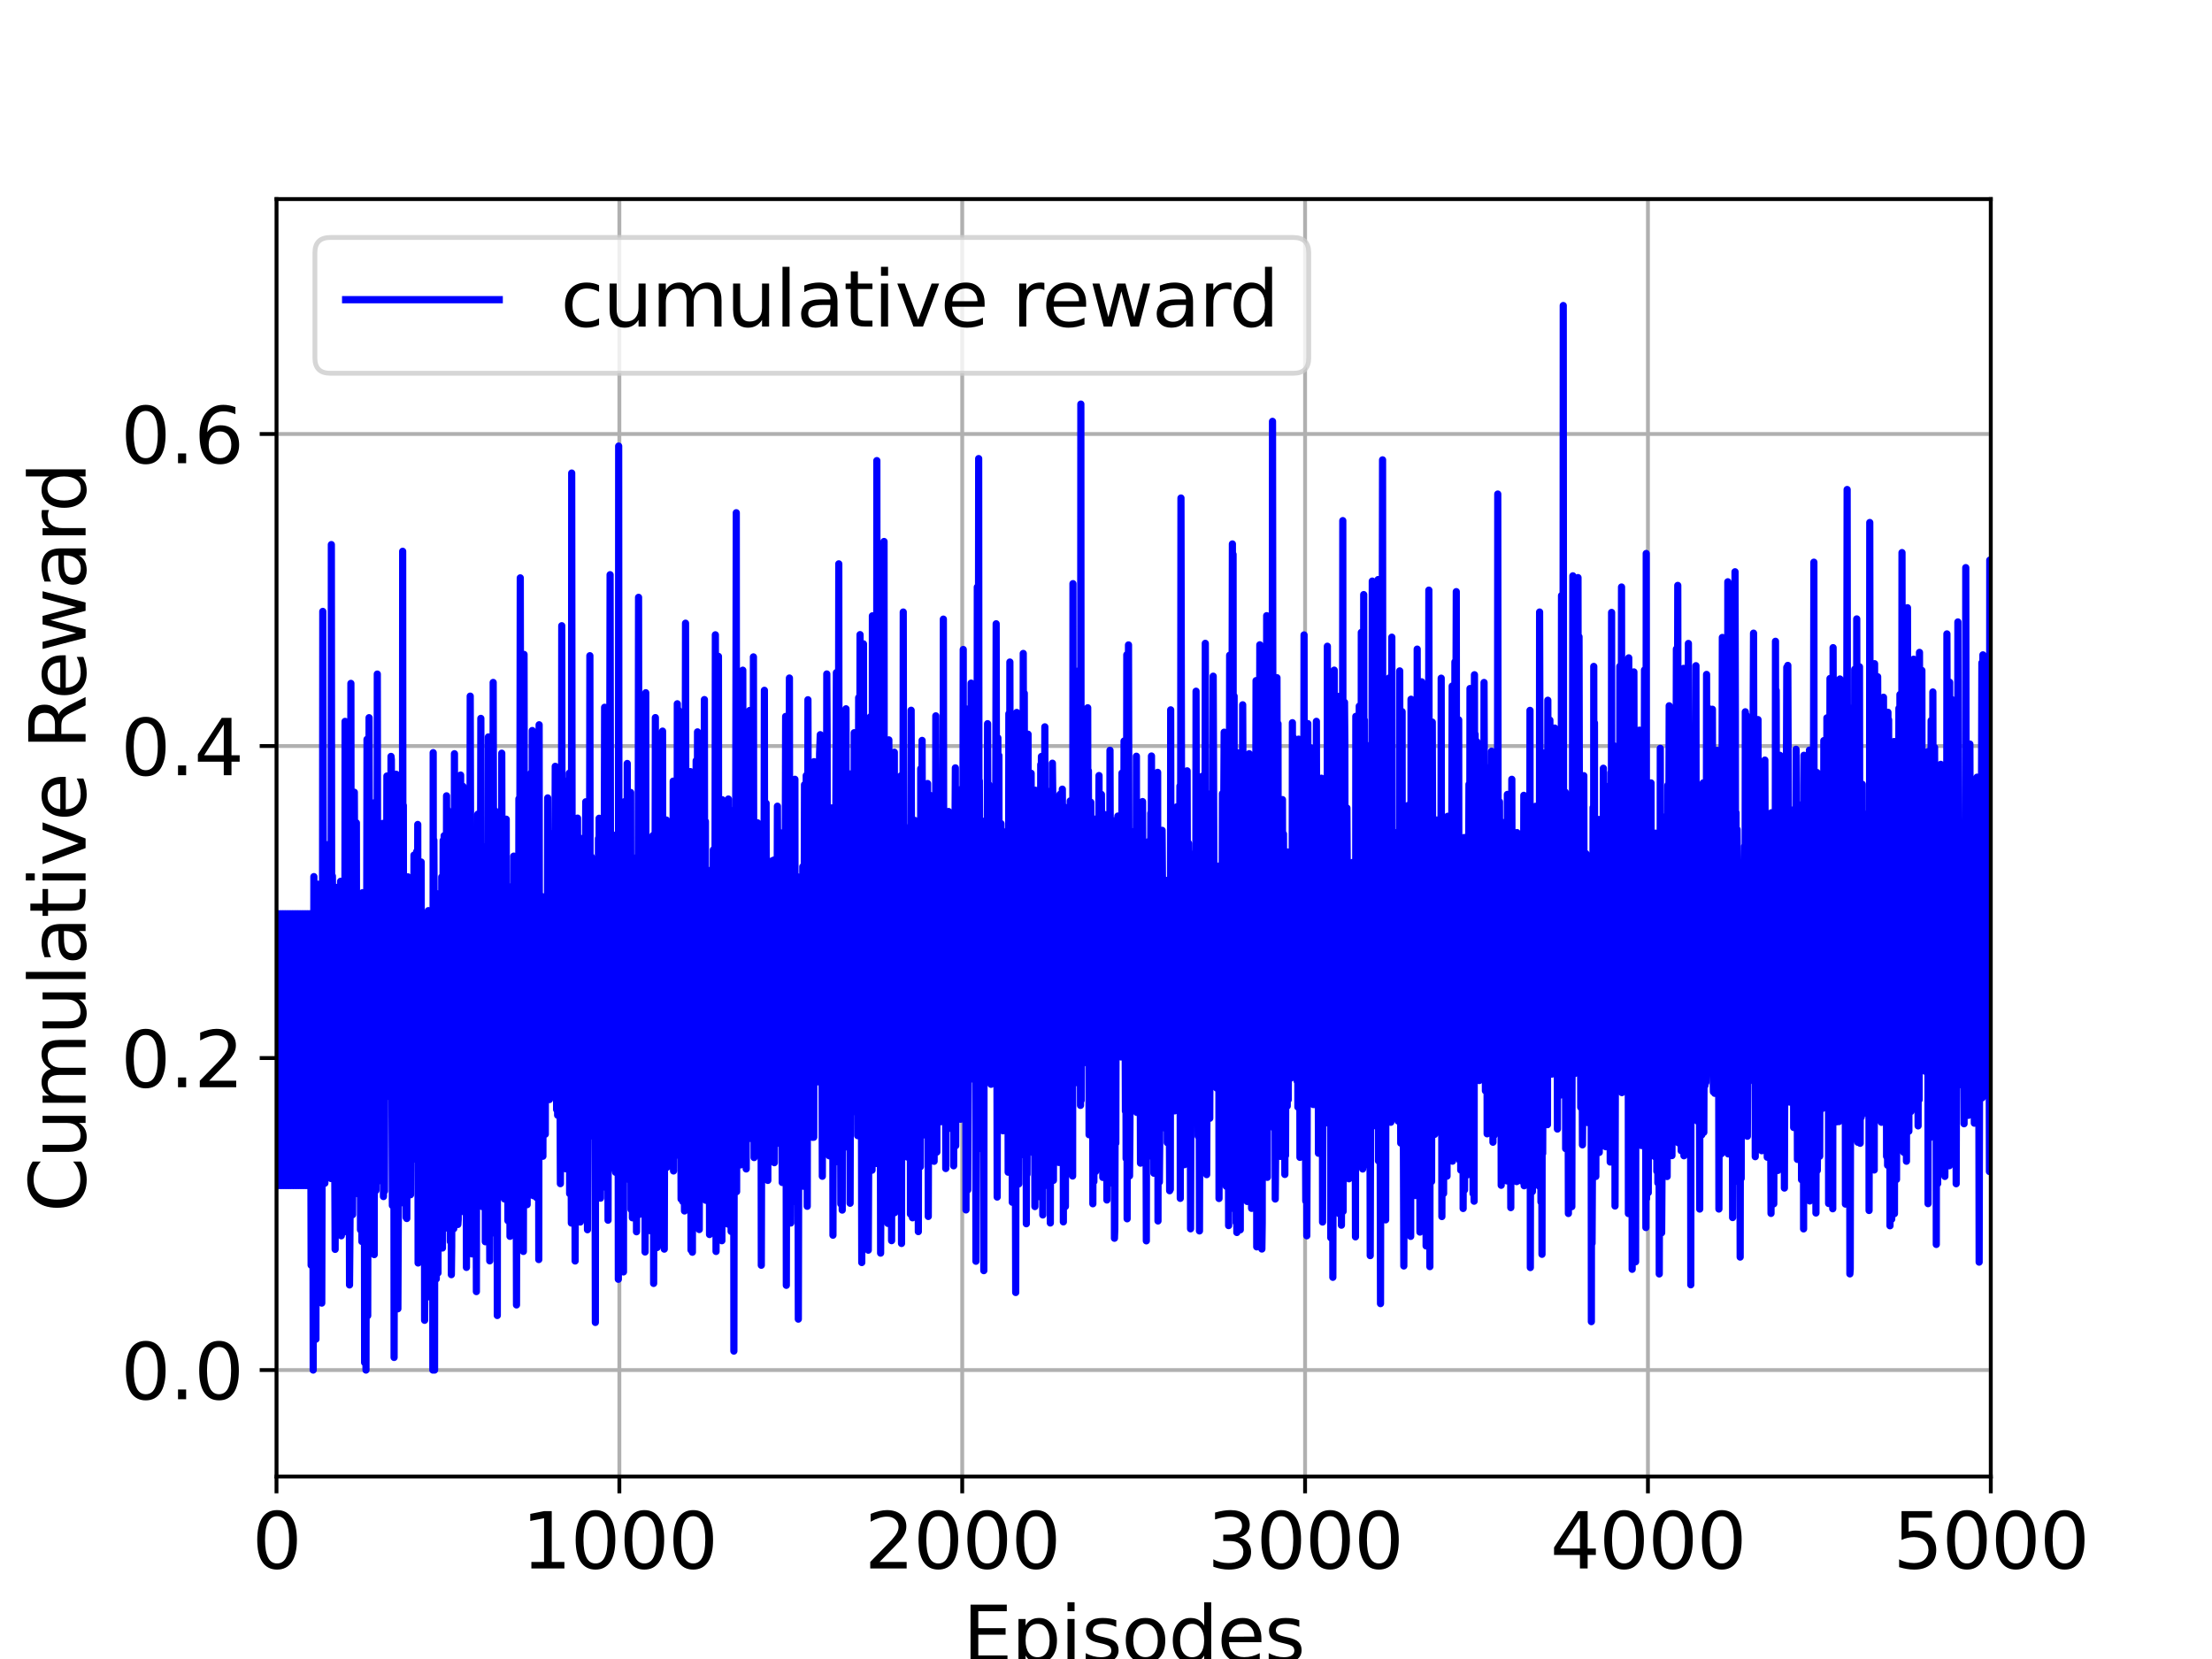 <?xml version="1.0" encoding="utf-8" standalone="no"?>
<!DOCTYPE svg PUBLIC "-//W3C//DTD SVG 1.1//EN"
  "http://www.w3.org/Graphics/SVG/1.1/DTD/svg11.dtd">
<svg height="345.6pt" version="1.1" viewBox="0 0 460.8 345.6" width="460.8pt" xmlns="http://www.w3.org/2000/svg" xmlns:xlink="http://www.w3.org/1999/xlink">
 <defs>
  <style type="text/css">*{stroke-linecap:butt;stroke-linejoin:round;}</style>
 </defs>
 <g id="figure_1">
  <g id="patch_1">
   <path d="M 0 345.6 
L 460.8 345.6 
L 460.8 0 
L 0 0 
z
" style="fill:#ffffff;"/>
  </g>
  <g id="axes_1">
   <g id="patch_2">
    <path d="M 57.6 307.584 
L 414.72 307.584 
L 414.72 41.472 
L 57.6 41.472 
z
" style="fill:#ffffff;"/>
   </g>
   <g id="matplotlib.axis_1">
    <g id="xtick_1">
     <g id="line2d_1">
      <path clip-path="url(#p304da885e5)" d="M 57.6 307.584 
L 57.6 41.472 
" style="fill:none;stroke:#b0b0b0;stroke-linecap:square;stroke-width:0.8;"/>
     </g>
     <g id="line2d_2">
      <defs>
       <path d="M 0 0 
L 0 3.5 
" id="md56bf2dd49" style="stroke:#000000;stroke-width:0.8;"/>
      </defs>
      <g>
       <use style="stroke:#000000;stroke-width:0.8;" x="57.6" xlink:href="#md56bf2dd49" y="307.584"/>
      </g>
     </g>
     <g id="text_1">
      <!-- 0 -->
      <g transform="translate(52.51 326.741)scale(0.16 -0.16)">
       <defs>
        <path d="M 2034 4250 
Q 1547 4250 1301 3770 
Q 1056 3291 1056 2328 
Q 1056 1369 1301 889 
Q 1547 409 2034 409 
Q 2525 409 2770 889 
Q 3016 1369 3016 2328 
Q 3016 3291 2770 3770 
Q 2525 4250 2034 4250 
z
M 2034 4750 
Q 2819 4750 3233 4129 
Q 3647 3509 3647 2328 
Q 3647 1150 3233 529 
Q 2819 -91 2034 -91 
Q 1250 -91 836 529 
Q 422 1150 422 2328 
Q 422 3509 836 4129 
Q 1250 4750 2034 4750 
z
" id="DejaVuSans-30" transform="scale(0.016)"/>
       </defs>
       <use xlink:href="#DejaVuSans-30"/>
      </g>
     </g>
    </g>
    <g id="xtick_2">
     <g id="line2d_3">
      <path clip-path="url(#p304da885e5)" d="M 129.024 307.584 
L 129.024 41.472 
" style="fill:none;stroke:#b0b0b0;stroke-linecap:square;stroke-width:0.8;"/>
     </g>
     <g id="line2d_4">
      <g>
       <use style="stroke:#000000;stroke-width:0.8;" x="129.024" xlink:href="#md56bf2dd49" y="307.584"/>
      </g>
     </g>
     <g id="text_2">
      <!-- 1000 -->
      <g transform="translate(108.664 326.741)scale(0.16 -0.16)">
       <defs>
        <path d="M 794 531 
L 1825 531 
L 1825 4091 
L 703 3866 
L 703 4441 
L 1819 4666 
L 2450 4666 
L 2450 531 
L 3481 531 
L 3481 0 
L 794 0 
L 794 531 
z
" id="DejaVuSans-31" transform="scale(0.016)"/>
       </defs>
       <use xlink:href="#DejaVuSans-31"/>
       <use x="63.623" xlink:href="#DejaVuSans-30"/>
       <use x="127.246" xlink:href="#DejaVuSans-30"/>
       <use x="190.869" xlink:href="#DejaVuSans-30"/>
      </g>
     </g>
    </g>
    <g id="xtick_3">
     <g id="line2d_5">
      <path clip-path="url(#p304da885e5)" d="M 200.448 307.584 
L 200.448 41.472 
" style="fill:none;stroke:#b0b0b0;stroke-linecap:square;stroke-width:0.8;"/>
     </g>
     <g id="line2d_6">
      <g>
       <use style="stroke:#000000;stroke-width:0.8;" x="200.448" xlink:href="#md56bf2dd49" y="307.584"/>
      </g>
     </g>
     <g id="text_3">
      <!-- 2000 -->
      <g transform="translate(180.088 326.741)scale(0.16 -0.16)">
       <defs>
        <path d="M 1228 531 
L 3431 531 
L 3431 0 
L 469 0 
L 469 531 
Q 828 903 1448 1529 
Q 2069 2156 2228 2338 
Q 2531 2678 2651 2914 
Q 2772 3150 2772 3378 
Q 2772 3750 2511 3984 
Q 2250 4219 1831 4219 
Q 1534 4219 1204 4116 
Q 875 4013 500 3803 
L 500 4441 
Q 881 4594 1212 4672 
Q 1544 4750 1819 4750 
Q 2544 4750 2975 4387 
Q 3406 4025 3406 3419 
Q 3406 3131 3298 2873 
Q 3191 2616 2906 2266 
Q 2828 2175 2409 1742 
Q 1991 1309 1228 531 
z
" id="DejaVuSans-32" transform="scale(0.016)"/>
       </defs>
       <use xlink:href="#DejaVuSans-32"/>
       <use x="63.623" xlink:href="#DejaVuSans-30"/>
       <use x="127.246" xlink:href="#DejaVuSans-30"/>
       <use x="190.869" xlink:href="#DejaVuSans-30"/>
      </g>
     </g>
    </g>
    <g id="xtick_4">
     <g id="line2d_7">
      <path clip-path="url(#p304da885e5)" d="M 271.872 307.584 
L 271.872 41.472 
" style="fill:none;stroke:#b0b0b0;stroke-linecap:square;stroke-width:0.8;"/>
     </g>
     <g id="line2d_8">
      <g>
       <use style="stroke:#000000;stroke-width:0.8;" x="271.872" xlink:href="#md56bf2dd49" y="307.584"/>
      </g>
     </g>
     <g id="text_4">
      <!-- 3000 -->
      <g transform="translate(251.512 326.741)scale(0.16 -0.16)">
       <defs>
        <path d="M 2597 2516 
Q 3050 2419 3304 2112 
Q 3559 1806 3559 1356 
Q 3559 666 3084 287 
Q 2609 -91 1734 -91 
Q 1441 -91 1130 -33 
Q 819 25 488 141 
L 488 750 
Q 750 597 1062 519 
Q 1375 441 1716 441 
Q 2309 441 2620 675 
Q 2931 909 2931 1356 
Q 2931 1769 2642 2001 
Q 2353 2234 1838 2234 
L 1294 2234 
L 1294 2753 
L 1863 2753 
Q 2328 2753 2575 2939 
Q 2822 3125 2822 3475 
Q 2822 3834 2567 4026 
Q 2313 4219 1838 4219 
Q 1578 4219 1281 4162 
Q 984 4106 628 3988 
L 628 4550 
Q 988 4650 1302 4700 
Q 1616 4750 1894 4750 
Q 2613 4750 3031 4423 
Q 3450 4097 3450 3541 
Q 3450 3153 3228 2886 
Q 3006 2619 2597 2516 
z
" id="DejaVuSans-33" transform="scale(0.016)"/>
       </defs>
       <use xlink:href="#DejaVuSans-33"/>
       <use x="63.623" xlink:href="#DejaVuSans-30"/>
       <use x="127.246" xlink:href="#DejaVuSans-30"/>
       <use x="190.869" xlink:href="#DejaVuSans-30"/>
      </g>
     </g>
    </g>
    <g id="xtick_5">
     <g id="line2d_9">
      <path clip-path="url(#p304da885e5)" d="M 343.296 307.584 
L 343.296 41.472 
" style="fill:none;stroke:#b0b0b0;stroke-linecap:square;stroke-width:0.8;"/>
     </g>
     <g id="line2d_10">
      <g>
       <use style="stroke:#000000;stroke-width:0.8;" x="343.296" xlink:href="#md56bf2dd49" y="307.584"/>
      </g>
     </g>
     <g id="text_5">
      <!-- 4000 -->
      <g transform="translate(322.936 326.741)scale(0.16 -0.16)">
       <defs>
        <path d="M 2419 4116 
L 825 1625 
L 2419 1625 
L 2419 4116 
z
M 2253 4666 
L 3047 4666 
L 3047 1625 
L 3713 1625 
L 3713 1100 
L 3047 1100 
L 3047 0 
L 2419 0 
L 2419 1100 
L 313 1100 
L 313 1709 
L 2253 4666 
z
" id="DejaVuSans-34" transform="scale(0.016)"/>
       </defs>
       <use xlink:href="#DejaVuSans-34"/>
       <use x="63.623" xlink:href="#DejaVuSans-30"/>
       <use x="127.246" xlink:href="#DejaVuSans-30"/>
       <use x="190.869" xlink:href="#DejaVuSans-30"/>
      </g>
     </g>
    </g>
    <g id="xtick_6">
     <g id="line2d_11">
      <path clip-path="url(#p304da885e5)" d="M 414.72 307.584 
L 414.72 41.472 
" style="fill:none;stroke:#b0b0b0;stroke-linecap:square;stroke-width:0.8;"/>
     </g>
     <g id="line2d_12">
      <g>
       <use style="stroke:#000000;stroke-width:0.8;" x="414.72" xlink:href="#md56bf2dd49" y="307.584"/>
      </g>
     </g>
     <g id="text_6">
      <!-- 5000 -->
      <g transform="translate(394.36 326.741)scale(0.16 -0.16)">
       <defs>
        <path d="M 691 4666 
L 3169 4666 
L 3169 4134 
L 1269 4134 
L 1269 2991 
Q 1406 3038 1543 3061 
Q 1681 3084 1819 3084 
Q 2600 3084 3056 2656 
Q 3513 2228 3513 1497 
Q 3513 744 3044 326 
Q 2575 -91 1722 -91 
Q 1428 -91 1123 -41 
Q 819 9 494 109 
L 494 744 
Q 775 591 1075 516 
Q 1375 441 1709 441 
Q 2250 441 2565 725 
Q 2881 1009 2881 1497 
Q 2881 1984 2565 2268 
Q 2250 2553 1709 2553 
Q 1456 2553 1204 2497 
Q 953 2441 691 2322 
L 691 4666 
z
" id="DejaVuSans-35" transform="scale(0.016)"/>
       </defs>
       <use xlink:href="#DejaVuSans-35"/>
       <use x="63.623" xlink:href="#DejaVuSans-30"/>
       <use x="127.246" xlink:href="#DejaVuSans-30"/>
       <use x="190.869" xlink:href="#DejaVuSans-30"/>
      </g>
     </g>
    </g>
    <g id="text_7">
     <!-- Episodes -->
     <g transform="translate(200.572 346.226)scale(0.16 -0.16)">
      <defs>
       <path d="M 628 4666 
L 3578 4666 
L 3578 4134 
L 1259 4134 
L 1259 2753 
L 3481 2753 
L 3481 2222 
L 1259 2222 
L 1259 531 
L 3634 531 
L 3634 0 
L 628 0 
L 628 4666 
z
" id="DejaVuSans-45" transform="scale(0.016)"/>
       <path d="M 1159 525 
L 1159 -1331 
L 581 -1331 
L 581 3500 
L 1159 3500 
L 1159 2969 
Q 1341 3281 1617 3432 
Q 1894 3584 2278 3584 
Q 2916 3584 3314 3078 
Q 3713 2572 3713 1747 
Q 3713 922 3314 415 
Q 2916 -91 2278 -91 
Q 1894 -91 1617 61 
Q 1341 213 1159 525 
z
M 3116 1747 
Q 3116 2381 2855 2742 
Q 2594 3103 2138 3103 
Q 1681 3103 1420 2742 
Q 1159 2381 1159 1747 
Q 1159 1113 1420 752 
Q 1681 391 2138 391 
Q 2594 391 2855 752 
Q 3116 1113 3116 1747 
z
" id="DejaVuSans-70" transform="scale(0.016)"/>
       <path d="M 603 3500 
L 1178 3500 
L 1178 0 
L 603 0 
L 603 3500 
z
M 603 4863 
L 1178 4863 
L 1178 4134 
L 603 4134 
L 603 4863 
z
" id="DejaVuSans-69" transform="scale(0.016)"/>
       <path d="M 2834 3397 
L 2834 2853 
Q 2591 2978 2328 3040 
Q 2066 3103 1784 3103 
Q 1356 3103 1142 2972 
Q 928 2841 928 2578 
Q 928 2378 1081 2264 
Q 1234 2150 1697 2047 
L 1894 2003 
Q 2506 1872 2764 1633 
Q 3022 1394 3022 966 
Q 3022 478 2636 193 
Q 2250 -91 1575 -91 
Q 1294 -91 989 -36 
Q 684 19 347 128 
L 347 722 
Q 666 556 975 473 
Q 1284 391 1588 391 
Q 1994 391 2212 530 
Q 2431 669 2431 922 
Q 2431 1156 2273 1281 
Q 2116 1406 1581 1522 
L 1381 1569 
Q 847 1681 609 1914 
Q 372 2147 372 2553 
Q 372 3047 722 3315 
Q 1072 3584 1716 3584 
Q 2034 3584 2315 3537 
Q 2597 3491 2834 3397 
z
" id="DejaVuSans-73" transform="scale(0.016)"/>
       <path d="M 1959 3097 
Q 1497 3097 1228 2736 
Q 959 2375 959 1747 
Q 959 1119 1226 758 
Q 1494 397 1959 397 
Q 2419 397 2687 759 
Q 2956 1122 2956 1747 
Q 2956 2369 2687 2733 
Q 2419 3097 1959 3097 
z
M 1959 3584 
Q 2709 3584 3137 3096 
Q 3566 2609 3566 1747 
Q 3566 888 3137 398 
Q 2709 -91 1959 -91 
Q 1206 -91 779 398 
Q 353 888 353 1747 
Q 353 2609 779 3096 
Q 1206 3584 1959 3584 
z
" id="DejaVuSans-6f" transform="scale(0.016)"/>
       <path d="M 2906 2969 
L 2906 4863 
L 3481 4863 
L 3481 0 
L 2906 0 
L 2906 525 
Q 2725 213 2448 61 
Q 2172 -91 1784 -91 
Q 1150 -91 751 415 
Q 353 922 353 1747 
Q 353 2572 751 3078 
Q 1150 3584 1784 3584 
Q 2172 3584 2448 3432 
Q 2725 3281 2906 2969 
z
M 947 1747 
Q 947 1113 1208 752 
Q 1469 391 1925 391 
Q 2381 391 2643 752 
Q 2906 1113 2906 1747 
Q 2906 2381 2643 2742 
Q 2381 3103 1925 3103 
Q 1469 3103 1208 2742 
Q 947 2381 947 1747 
z
" id="DejaVuSans-64" transform="scale(0.016)"/>
       <path d="M 3597 1894 
L 3597 1613 
L 953 1613 
Q 991 1019 1311 708 
Q 1631 397 2203 397 
Q 2534 397 2845 478 
Q 3156 559 3463 722 
L 3463 178 
Q 3153 47 2828 -22 
Q 2503 -91 2169 -91 
Q 1331 -91 842 396 
Q 353 884 353 1716 
Q 353 2575 817 3079 
Q 1281 3584 2069 3584 
Q 2775 3584 3186 3129 
Q 3597 2675 3597 1894 
z
M 3022 2063 
Q 3016 2534 2758 2815 
Q 2500 3097 2075 3097 
Q 1594 3097 1305 2825 
Q 1016 2553 972 2059 
L 3022 2063 
z
" id="DejaVuSans-65" transform="scale(0.016)"/>
      </defs>
      <use xlink:href="#DejaVuSans-45"/>
      <use x="63.184" xlink:href="#DejaVuSans-70"/>
      <use x="126.66" xlink:href="#DejaVuSans-69"/>
      <use x="154.443" xlink:href="#DejaVuSans-73"/>
      <use x="206.543" xlink:href="#DejaVuSans-6f"/>
      <use x="267.725" xlink:href="#DejaVuSans-64"/>
      <use x="331.201" xlink:href="#DejaVuSans-65"/>
      <use x="392.725" xlink:href="#DejaVuSans-73"/>
     </g>
    </g>
   </g>
   <g id="matplotlib.axis_2">
    <g id="ytick_1">
     <g id="line2d_13">
      <path clip-path="url(#p304da885e5)" d="M 57.6 285.408 
L 414.72 285.408 
" style="fill:none;stroke:#b0b0b0;stroke-linecap:square;stroke-width:0.8;"/>
     </g>
     <g id="line2d_14">
      <defs>
       <path d="M 0 0 
L -3.5 0 
" id="maa876abe35" style="stroke:#000000;stroke-width:0.8;"/>
      </defs>
      <g>
       <use style="stroke:#000000;stroke-width:0.8;" x="57.6" xlink:href="#maa876abe35" y="285.408"/>
      </g>
     </g>
     <g id="text_8">
      <!-- 0.0 -->
      <g transform="translate(25.155 291.487)scale(0.16 -0.16)">
       <defs>
        <path d="M 684 794 
L 1344 794 
L 1344 0 
L 684 0 
L 684 794 
z
" id="DejaVuSans-2e" transform="scale(0.016)"/>
       </defs>
       <use xlink:href="#DejaVuSans-30"/>
       <use x="63.623" xlink:href="#DejaVuSans-2e"/>
       <use x="95.41" xlink:href="#DejaVuSans-30"/>
      </g>
     </g>
    </g>
    <g id="ytick_2">
     <g id="line2d_15">
      <path clip-path="url(#p304da885e5)" d="M 57.6 220.41 
L 414.72 220.41 
" style="fill:none;stroke:#b0b0b0;stroke-linecap:square;stroke-width:0.8;"/>
     </g>
     <g id="line2d_16">
      <g>
       <use style="stroke:#000000;stroke-width:0.8;" x="57.6" xlink:href="#maa876abe35" y="220.41"/>
      </g>
     </g>
     <g id="text_9">
      <!-- 0.2 -->
      <g transform="translate(25.155 226.489)scale(0.16 -0.16)">
       <use xlink:href="#DejaVuSans-30"/>
       <use x="63.623" xlink:href="#DejaVuSans-2e"/>
       <use x="95.41" xlink:href="#DejaVuSans-32"/>
      </g>
     </g>
    </g>
    <g id="ytick_3">
     <g id="line2d_17">
      <path clip-path="url(#p304da885e5)" d="M 57.6 155.412 
L 414.72 155.412 
" style="fill:none;stroke:#b0b0b0;stroke-linecap:square;stroke-width:0.8;"/>
     </g>
     <g id="line2d_18">
      <g>
       <use style="stroke:#000000;stroke-width:0.8;" x="57.6" xlink:href="#maa876abe35" y="155.412"/>
      </g>
     </g>
     <g id="text_10">
      <!-- 0.4 -->
      <g transform="translate(25.155 161.49)scale(0.16 -0.16)">
       <use xlink:href="#DejaVuSans-30"/>
       <use x="63.623" xlink:href="#DejaVuSans-2e"/>
       <use x="95.41" xlink:href="#DejaVuSans-34"/>
      </g>
     </g>
    </g>
    <g id="ytick_4">
     <g id="line2d_19">
      <path clip-path="url(#p304da885e5)" d="M 57.6 90.414 
L 414.72 90.414 
" style="fill:none;stroke:#b0b0b0;stroke-linecap:square;stroke-width:0.8;"/>
     </g>
     <g id="line2d_20">
      <g>
       <use style="stroke:#000000;stroke-width:0.8;" x="57.6" xlink:href="#maa876abe35" y="90.414"/>
      </g>
     </g>
     <g id="text_11">
      <!-- 0.6 -->
      <g transform="translate(25.155 96.492)scale(0.16 -0.16)">
       <defs>
        <path d="M 2113 2584 
Q 1688 2584 1439 2293 
Q 1191 2003 1191 1497 
Q 1191 994 1439 701 
Q 1688 409 2113 409 
Q 2538 409 2786 701 
Q 3034 994 3034 1497 
Q 3034 2003 2786 2293 
Q 2538 2584 2113 2584 
z
M 3366 4563 
L 3366 3988 
Q 3128 4100 2886 4159 
Q 2644 4219 2406 4219 
Q 1781 4219 1451 3797 
Q 1122 3375 1075 2522 
Q 1259 2794 1537 2939 
Q 1816 3084 2150 3084 
Q 2853 3084 3261 2657 
Q 3669 2231 3669 1497 
Q 3669 778 3244 343 
Q 2819 -91 2113 -91 
Q 1303 -91 875 529 
Q 447 1150 447 2328 
Q 447 3434 972 4092 
Q 1497 4750 2381 4750 
Q 2619 4750 2861 4703 
Q 3103 4656 3366 4563 
z
" id="DejaVuSans-36" transform="scale(0.016)"/>
       </defs>
       <use xlink:href="#DejaVuSans-30"/>
       <use x="63.623" xlink:href="#DejaVuSans-2e"/>
       <use x="95.41" xlink:href="#DejaVuSans-36"/>
      </g>
     </g>
    </g>
    <g id="text_12">
     <!-- Cumulative Reward -->
     <g transform="translate(17.828 252.524)rotate(-90)scale(0.16 -0.16)">
      <defs>
       <path d="M 4122 4306 
L 4122 3641 
Q 3803 3938 3442 4084 
Q 3081 4231 2675 4231 
Q 1875 4231 1450 3742 
Q 1025 3253 1025 2328 
Q 1025 1406 1450 917 
Q 1875 428 2675 428 
Q 3081 428 3442 575 
Q 3803 722 4122 1019 
L 4122 359 
Q 3791 134 3420 21 
Q 3050 -91 2638 -91 
Q 1578 -91 968 557 
Q 359 1206 359 2328 
Q 359 3453 968 4101 
Q 1578 4750 2638 4750 
Q 3056 4750 3426 4639 
Q 3797 4528 4122 4306 
z
" id="DejaVuSans-43" transform="scale(0.016)"/>
       <path d="M 544 1381 
L 544 3500 
L 1119 3500 
L 1119 1403 
Q 1119 906 1312 657 
Q 1506 409 1894 409 
Q 2359 409 2629 706 
Q 2900 1003 2900 1516 
L 2900 3500 
L 3475 3500 
L 3475 0 
L 2900 0 
L 2900 538 
Q 2691 219 2414 64 
Q 2138 -91 1772 -91 
Q 1169 -91 856 284 
Q 544 659 544 1381 
z
M 1991 3584 
L 1991 3584 
z
" id="DejaVuSans-75" transform="scale(0.016)"/>
       <path d="M 3328 2828 
Q 3544 3216 3844 3400 
Q 4144 3584 4550 3584 
Q 5097 3584 5394 3201 
Q 5691 2819 5691 2113 
L 5691 0 
L 5113 0 
L 5113 2094 
Q 5113 2597 4934 2840 
Q 4756 3084 4391 3084 
Q 3944 3084 3684 2787 
Q 3425 2491 3425 1978 
L 3425 0 
L 2847 0 
L 2847 2094 
Q 2847 2600 2669 2842 
Q 2491 3084 2119 3084 
Q 1678 3084 1418 2786 
Q 1159 2488 1159 1978 
L 1159 0 
L 581 0 
L 581 3500 
L 1159 3500 
L 1159 2956 
Q 1356 3278 1631 3431 
Q 1906 3584 2284 3584 
Q 2666 3584 2933 3390 
Q 3200 3197 3328 2828 
z
" id="DejaVuSans-6d" transform="scale(0.016)"/>
       <path d="M 603 4863 
L 1178 4863 
L 1178 0 
L 603 0 
L 603 4863 
z
" id="DejaVuSans-6c" transform="scale(0.016)"/>
       <path d="M 2194 1759 
Q 1497 1759 1228 1600 
Q 959 1441 959 1056 
Q 959 750 1161 570 
Q 1363 391 1709 391 
Q 2188 391 2477 730 
Q 2766 1069 2766 1631 
L 2766 1759 
L 2194 1759 
z
M 3341 1997 
L 3341 0 
L 2766 0 
L 2766 531 
Q 2569 213 2275 61 
Q 1981 -91 1556 -91 
Q 1019 -91 701 211 
Q 384 513 384 1019 
Q 384 1609 779 1909 
Q 1175 2209 1959 2209 
L 2766 2209 
L 2766 2266 
Q 2766 2663 2505 2880 
Q 2244 3097 1772 3097 
Q 1472 3097 1187 3025 
Q 903 2953 641 2809 
L 641 3341 
Q 956 3463 1253 3523 
Q 1550 3584 1831 3584 
Q 2591 3584 2966 3190 
Q 3341 2797 3341 1997 
z
" id="DejaVuSans-61" transform="scale(0.016)"/>
       <path d="M 1172 4494 
L 1172 3500 
L 2356 3500 
L 2356 3053 
L 1172 3053 
L 1172 1153 
Q 1172 725 1289 603 
Q 1406 481 1766 481 
L 2356 481 
L 2356 0 
L 1766 0 
Q 1100 0 847 248 
Q 594 497 594 1153 
L 594 3053 
L 172 3053 
L 172 3500 
L 594 3500 
L 594 4494 
L 1172 4494 
z
" id="DejaVuSans-74" transform="scale(0.016)"/>
       <path d="M 191 3500 
L 800 3500 
L 1894 563 
L 2988 3500 
L 3597 3500 
L 2284 0 
L 1503 0 
L 191 3500 
z
" id="DejaVuSans-76" transform="scale(0.016)"/>
       <path id="DejaVuSans-20" transform="scale(0.016)"/>
       <path d="M 2841 2188 
Q 3044 2119 3236 1894 
Q 3428 1669 3622 1275 
L 4263 0 
L 3584 0 
L 2988 1197 
Q 2756 1666 2539 1819 
Q 2322 1972 1947 1972 
L 1259 1972 
L 1259 0 
L 628 0 
L 628 4666 
L 2053 4666 
Q 2853 4666 3247 4331 
Q 3641 3997 3641 3322 
Q 3641 2881 3436 2590 
Q 3231 2300 2841 2188 
z
M 1259 4147 
L 1259 2491 
L 2053 2491 
Q 2509 2491 2742 2702 
Q 2975 2913 2975 3322 
Q 2975 3731 2742 3939 
Q 2509 4147 2053 4147 
L 1259 4147 
z
" id="DejaVuSans-52" transform="scale(0.016)"/>
       <path d="M 269 3500 
L 844 3500 
L 1563 769 
L 2278 3500 
L 2956 3500 
L 3675 769 
L 4391 3500 
L 4966 3500 
L 4050 0 
L 3372 0 
L 2619 2869 
L 1863 0 
L 1184 0 
L 269 3500 
z
" id="DejaVuSans-77" transform="scale(0.016)"/>
       <path d="M 2631 2963 
Q 2534 3019 2420 3045 
Q 2306 3072 2169 3072 
Q 1681 3072 1420 2755 
Q 1159 2438 1159 1844 
L 1159 0 
L 581 0 
L 581 3500 
L 1159 3500 
L 1159 2956 
Q 1341 3275 1631 3429 
Q 1922 3584 2338 3584 
Q 2397 3584 2469 3576 
Q 2541 3569 2628 3553 
L 2631 2963 
z
" id="DejaVuSans-72" transform="scale(0.016)"/>
      </defs>
      <use xlink:href="#DejaVuSans-43"/>
      <use x="69.824" xlink:href="#DejaVuSans-75"/>
      <use x="133.203" xlink:href="#DejaVuSans-6d"/>
      <use x="230.615" xlink:href="#DejaVuSans-75"/>
      <use x="293.994" xlink:href="#DejaVuSans-6c"/>
      <use x="321.777" xlink:href="#DejaVuSans-61"/>
      <use x="383.057" xlink:href="#DejaVuSans-74"/>
      <use x="422.266" xlink:href="#DejaVuSans-69"/>
      <use x="450.049" xlink:href="#DejaVuSans-76"/>
      <use x="509.229" xlink:href="#DejaVuSans-65"/>
      <use x="570.752" xlink:href="#DejaVuSans-20"/>
      <use x="602.539" xlink:href="#DejaVuSans-52"/>
      <use x="667.521" xlink:href="#DejaVuSans-65"/>
      <use x="729.045" xlink:href="#DejaVuSans-77"/>
      <use x="810.832" xlink:href="#DejaVuSans-61"/>
      <use x="872.111" xlink:href="#DejaVuSans-72"/>
      <use x="911.475" xlink:href="#DejaVuSans-64"/>
     </g>
    </g>
   </g>
   <g id="line2d_21">
    <path clip-path="url(#p304da885e5)" d="M 57.6 201.023 
L 57.671 246.966 
L 57.743 190.355 
L 57.814 199.388 
L 57.886 201.023 
L 57.957 246.966 
L 58.029 190.355 
L 58.1 199.388 
L 58.171 201.023 
L 58.243 246.966 
L 58.314 190.355 
L 58.386 199.388 
L 58.457 201.023 
L 58.529 246.966 
L 58.6 190.355 
L 58.671 199.388 
L 58.743 201.023 
L 58.814 246.966 
L 58.886 190.355 
L 58.957 199.388 
L 59.028 201.023 
L 59.1 246.966 
L 59.171 190.355 
L 59.243 199.388 
L 59.314 201.023 
L 59.386 246.966 
L 59.457 190.355 
L 59.528 199.388 
L 59.6 201.023 
L 59.671 246.966 
L 59.743 190.355 
L 59.814 199.388 
L 59.886 201.023 
L 59.957 246.966 
L 60.028 190.355 
L 60.1 199.388 
L 60.171 201.023 
L 60.243 246.966 
L 60.314 190.355 
L 60.386 199.388 
L 60.457 201.023 
L 60.528 246.966 
L 60.6 190.355 
L 60.671 199.388 
L 60.743 201.023 
L 60.814 246.966 
L 60.886 190.355 
L 60.957 199.388 
L 61.028 201.023 
L 61.1 246.966 
L 61.171 190.355 
L 61.243 199.388 
L 61.314 201.023 
L 61.385 246.966 
L 61.457 190.355 
L 61.528 199.388 
L 61.6 201.023 
L 61.671 246.966 
L 61.743 190.355 
L 61.814 199.388 
L 61.885 201.023 
L 61.957 246.966 
L 62.028 190.355 
L 62.1 199.388 
L 62.171 201.023 
L 62.243 246.966 
L 62.314 190.355 
L 62.385 199.388 
L 62.457 201.023 
L 62.528 246.966 
L 62.6 190.355 
L 62.671 199.388 
L 62.743 201.023 
L 62.814 246.966 
L 62.885 190.355 
L 62.957 199.388 
L 63.028 201.023 
L 63.1 246.966 
L 63.171 190.355 
L 63.242 199.388 
L 63.314 201.023 
L 63.385 246.966 
L 63.457 190.355 
L 63.528 199.388 
L 63.6 201.023 
L 63.671 246.966 
L 63.742 190.355 
L 63.814 199.388 
L 63.885 201.023 
L 63.957 246.966 
L 64.028 190.355 
L 64.1 199.388 
L 64.171 201.023 
L 64.242 246.966 
L 64.314 190.355 
L 64.385 199.388 
L 64.457 201.023 
L 64.528 246.966 
L 64.6 190.355 
L 64.671 199.388 
L 64.814 263.561 
L 64.885 256.602 
L 65.1 222.837 
L 65.171 234.124 
L 65.242 285.408 
L 65.385 182.614 
L 65.457 227.389 
L 65.528 191.566 
L 65.599 201.298 
L 65.671 229.121 
L 65.742 210.836 
L 65.814 278.976 
L 65.885 208.706 
L 65.957 210.46 
L 66.028 240.749 
L 66.099 231.698 
L 66.171 224.304 
L 66.242 184.195 
L 66.314 197.841 
L 66.385 236.502 
L 66.457 230.824 
L 66.528 231.136 
L 66.671 215.175 
L 66.742 223.17 
L 66.814 243.624 
L 66.957 199.759 
L 67.028 271.458 
L 67.099 242.44 
L 67.171 223.6 
L 67.242 127.367 
L 67.457 236.314 
L 67.528 210.518 
L 67.599 223.605 
L 67.671 246.493 
L 67.742 241.924 
L 67.814 193.305 
L 67.885 232.6 
L 67.956 217.13 
L 68.028 220.283 
L 68.099 182.178 
L 68.171 244.326 
L 68.242 175.964 
L 68.314 239.127 
L 68.385 178.254 
L 68.456 206.053 
L 68.528 224.875 
L 68.599 182.503 
L 68.742 244.061 
L 68.814 193.993 
L 68.956 245.511 
L 69.028 113.447 
L 69.099 201.222 
L 69.171 201.176 
L 69.242 182.501 
L 69.314 189.4 
L 69.385 191.509 
L 69.456 221.311 
L 69.528 193.644 
L 69.599 228.509 
L 69.671 226.841 
L 69.814 260.266 
L 69.956 201.042 
L 70.028 202.185 
L 70.099 184.866 
L 70.242 216.1 
L 70.313 206.143 
L 70.385 214.805 
L 70.456 198.166 
L 70.671 255.597 
L 70.813 210.528 
L 70.885 231.23 
L 70.956 183.595 
L 71.099 257.438 
L 71.171 243.201 
L 71.242 211.763 
L 71.313 233.854 
L 71.385 199.077 
L 71.456 256.777 
L 71.599 195.788 
L 71.742 243.002 
L 71.813 246.767 
L 71.885 150.278 
L 72.028 244.396 
L 72.17 198.015 
L 72.242 243.976 
L 72.313 194.509 
L 72.385 240.376 
L 72.456 222.339 
L 72.528 193.142 
L 72.599 215.072 
L 72.67 191.724 
L 72.813 267.68 
L 72.885 258.936 
L 72.956 248.348 
L 73.099 142.359 
L 73.17 222.556 
L 73.242 168.386 
L 73.456 253.048 
L 73.67 192.261 
L 73.742 214.05 
L 73.813 165.035 
L 73.885 181.903 
L 74.028 214.405 
L 74.242 171.407 
L 74.313 235.98 
L 74.385 218.105 
L 74.456 189.398 
L 74.527 248.677 
L 74.67 199.683 
L 74.742 241.973 
L 74.813 224.048 
L 74.885 225.786 
L 75.027 198.47 
L 75.099 256.195 
L 75.17 204.582 
L 75.242 215.925 
L 75.313 223.247 
L 75.385 258.627 
L 75.527 185.963 
L 75.599 215.691 
L 75.67 204.264 
L 75.813 255.357 
L 75.885 217.989 
L 75.956 283.855 
L 76.099 193.082 
L 76.242 285.408 
L 76.456 154.016 
L 76.527 160.642 
L 76.599 274.085 
L 76.742 181.814 
L 76.813 214.655 
L 76.884 149.507 
L 76.956 176.559 
L 77.099 259.395 
L 77.17 241.7 
L 77.242 261.038 
L 77.384 189.075 
L 77.527 241.318 
L 77.599 181.814 
L 77.742 241.448 
L 77.813 175.668 
L 77.956 261.358 
L 78.027 167.217 
L 78.099 208.233 
L 78.17 234.633 
L 78.242 189.022 
L 78.313 247.997 
L 78.384 229.099 
L 78.456 191.757 
L 78.527 246.222 
L 78.599 140.419 
L 78.742 236.259 
L 78.813 195.725 
L 78.884 233.01 
L 78.956 217.637 
L 79.099 206.261 
L 79.17 222.484 
L 79.241 218.084 
L 79.313 184.996 
L 79.456 240.702 
L 79.527 183.763 
L 79.599 226.925 
L 79.741 171.528 
L 79.884 249.266 
L 80.027 220.208 
L 80.099 248.132 
L 80.17 212.262 
L 80.241 223.643 
L 80.384 214.517 
L 80.456 219.336 
L 80.599 161.663 
L 80.67 218.322 
L 80.741 198.965 
L 80.956 228.394 
L 81.027 201.024 
L 81.098 203.284 
L 81.17 222.775 
L 81.241 204.477 
L 81.313 227.52 
L 81.456 157.572 
L 81.527 158.252 
L 81.67 231.905 
L 81.741 251.127 
L 81.813 239.92 
L 81.884 207.99 
L 81.956 230.548 
L 82.027 200.089 
L 82.098 282.779 
L 82.241 208.221 
L 82.313 258.064 
L 82.527 161.288 
L 82.598 244.081 
L 82.67 215.334 
L 82.884 272.644 
L 83.17 210.91 
L 83.241 233.869 
L 83.313 229.572 
L 83.384 243.906 
L 83.455 194.314 
L 83.527 248.891 
L 83.598 235.01 
L 83.67 222.993 
L 83.741 228.321 
L 83.813 236.2 
L 83.884 114.843 
L 83.955 222.672 
L 84.027 167.779 
L 84.098 250.616 
L 84.17 219.052 
L 84.241 234.4 
L 84.313 204.949 
L 84.455 235.977 
L 84.527 225.764 
L 84.598 253.606 
L 84.67 220.606 
L 84.741 253.837 
L 84.955 182.656 
L 85.027 218.859 
L 85.098 199.59 
L 85.17 193.215 
L 85.241 235.266 
L 85.313 195.932 
L 85.384 199.651 
L 85.455 196.031 
L 85.527 248.884 
L 85.67 203.921 
L 85.812 241.639 
L 85.955 184.026 
L 86.027 226.372 
L 86.098 216.537 
L 86.17 222.361 
L 86.241 178.131 
L 86.455 230.563 
L 86.527 224.885 
L 86.598 203.356 
L 86.67 217.195 
L 86.812 177.374 
L 86.955 208.035 
L 87.027 171.752 
L 87.098 263.106 
L 87.17 226.391 
L 87.241 207.516 
L 87.312 247.701 
L 87.384 213.496 
L 87.455 240.121 
L 87.527 212.633 
L 87.598 231.871 
L 87.67 225.307 
L 87.741 179.574 
L 87.812 256.776 
L 87.884 215.304 
L 87.955 253.541 
L 88.027 197.286 
L 88.098 233.703 
L 88.169 191.242 
L 88.312 245.409 
L 88.384 212.19 
L 88.455 275.041 
L 88.527 263.636 
L 88.598 214.222 
L 88.741 255.974 
L 88.884 222.568 
L 89.098 263.324 
L 89.241 189.704 
L 89.384 270.149 
L 89.455 266.421 
L 89.527 256.768 
L 89.598 220.006 
L 89.669 234.444 
L 89.741 223.165 
L 89.812 230.482 
L 89.884 215.238 
L 89.955 227.987 
L 90.026 267.174 
L 90.098 214.765 
L 90.169 285.408 
L 90.241 156.794 
L 90.312 230.159 
L 90.384 175.039 
L 90.455 194.78 
L 90.526 285.408 
L 90.598 195.826 
L 90.741 259.954 
L 90.812 228.575 
L 90.884 266.433 
L 90.955 186.15 
L 91.026 225.644 
L 91.169 205.099 
L 91.241 265.17 
L 91.384 200.268 
L 91.526 248.004 
L 91.669 197.432 
L 91.741 201.253 
L 91.812 235.733 
L 91.884 202.113 
L 91.955 243.281 
L 92.026 182.686 
L 92.098 213.393 
L 92.169 259.987 
L 92.312 175.082 
L 92.455 249.347 
L 92.526 174.082 
L 92.598 224.546 
L 92.669 219.594 
L 92.741 226.207 
L 92.883 255.817 
L 93.026 165.782 
L 93.098 223.015 
L 93.169 168.636 
L 93.241 203.629 
L 93.312 178.88 
L 93.383 244.286 
L 93.455 200.374 
L 93.526 216.876 
L 93.598 238.26 
L 93.669 199.856 
L 93.741 212.623 
L 93.812 258.634 
L 93.883 206.433 
L 94.026 265.537 
L 94.098 259.678 
L 94.241 190.917 
L 94.526 255.961 
L 94.598 234.479 
L 94.669 157.017 
L 94.74 237.368 
L 94.812 188.477 
L 94.955 222.02 
L 95.026 226.634 
L 95.098 238.997 
L 95.312 183.318 
L 95.383 255.082 
L 95.455 254.021 
L 95.526 199.2 
L 95.598 222.103 
L 95.74 206.566 
L 95.812 237.857 
L 95.955 161.459 
L 96.026 202.342 
L 96.098 212.013 
L 96.169 190.917 
L 96.24 193.539 
L 96.383 223.656 
L 96.455 163.812 
L 96.526 229.361 
L 96.598 210.274 
L 96.669 190.64 
L 96.812 252.577 
L 96.883 208.661 
L 96.955 240.635 
L 97.097 196.343 
L 97.169 264.023 
L 97.24 181.911 
L 97.312 193.976 
L 97.383 186.014 
L 97.455 235.653 
L 97.526 170.374 
L 97.669 228.824 
L 97.74 177.064 
L 97.812 217.643 
L 97.883 198.49 
L 97.955 145.016 
L 98.097 201.162 
L 98.312 261.211 
L 98.455 181.666 
L 98.526 186.376 
L 98.812 259.12 
L 98.883 208.232 
L 98.954 247.191 
L 99.026 207.167 
L 99.097 219.886 
L 99.169 217.975 
L 99.24 269.063 
L 99.312 225.239 
L 99.383 242.45 
L 99.454 237.82 
L 99.526 169.612 
L 99.597 219.74 
L 99.669 191.404 
L 99.74 247.618 
L 99.883 182.011 
L 99.954 249.047 
L 100.169 149.652 
L 100.312 238.38 
L 100.383 193.946 
L 100.454 251.352 
L 100.526 237.594 
L 100.597 204.006 
L 100.669 241.159 
L 100.74 209.204 
L 100.812 231.2 
L 100.954 176.38 
L 101.026 182.615 
L 101.097 258.678 
L 101.169 227.229 
L 101.24 205.47 
L 101.311 242.169 
L 101.383 216.514 
L 101.454 218.905 
L 101.526 214.737 
L 101.669 252.97 
L 101.74 153.511 
L 101.811 171.52 
L 102.026 262.658 
L 102.097 222.088 
L 102.169 257.193 
L 102.24 198.197 
L 102.311 222.499 
L 102.383 235.073 
L 102.454 228.384 
L 102.526 223.761 
L 102.597 166.432 
L 102.669 211.129 
L 102.74 142.164 
L 102.954 249.916 
L 103.097 168.876 
L 103.169 223.554 
L 103.24 191.372 
L 103.311 221.025 
L 103.383 208.24 
L 103.454 203.884 
L 103.526 189.127 
L 103.597 274.043 
L 103.668 182.795 
L 103.74 219.476 
L 103.811 183.753 
L 103.954 231.468 
L 104.097 209.404 
L 104.168 214.722 
L 104.24 239.546 
L 104.311 200.759 
L 104.383 216.461 
L 104.454 223.642 
L 104.526 156.904 
L 104.668 222.761 
L 104.74 180.095 
L 104.811 228.779 
L 104.954 173.462 
L 105.097 249.774 
L 105.311 173.677 
L 105.383 212.154 
L 105.454 170.653 
L 105.526 244.578 
L 105.597 184.385 
L 105.668 220.358 
L 105.74 200.229 
L 105.811 254.289 
L 105.883 192.274 
L 105.954 251.134 
L 106.097 194.062 
L 106.168 199.999 
L 106.24 257.553 
L 106.311 192.57 
L 106.383 255.733 
L 106.525 193.456 
L 106.597 187.646 
L 106.74 235.306 
L 106.883 197.799 
L 106.954 223.812 
L 107.025 178.347 
L 107.168 226.333 
L 107.24 192.753 
L 107.311 217.24 
L 107.383 208.323 
L 107.454 210.248 
L 107.597 271.84 
L 107.74 207.176 
L 107.811 218.969 
L 107.882 217.382 
L 107.954 222.677 
L 108.025 221.612 
L 108.097 166.409 
L 108.168 195.785 
L 108.24 209.584 
L 108.382 120.378 
L 108.454 166.574 
L 108.597 209.557 
L 108.668 197.588 
L 108.74 227.757 
L 108.811 223.314 
L 108.882 222.514 
L 109.025 260.698 
L 109.097 225.797 
L 109.168 136.327 
L 109.24 184.74 
L 109.382 242.831 
L 109.454 184.598 
L 109.597 250.852 
L 109.668 222.747 
L 109.811 250.955 
L 109.882 236.897 
L 109.954 196.356 
L 110.025 208.404 
L 110.097 188.147 
L 110.168 235.35 
L 110.239 212.263 
L 110.382 233.355 
L 110.454 164.399 
L 110.525 164.887 
L 110.597 193.542 
L 110.668 160.985 
L 110.811 247.013 
L 110.882 152.181 
L 110.954 202.804 
L 111.025 195.788 
L 111.097 249.085 
L 111.168 184.722 
L 111.239 225.413 
L 111.311 210.741 
L 111.382 182.359 
L 111.454 185.193 
L 111.525 216.472 
L 111.597 178.923 
L 111.668 198.049 
L 111.739 249.442 
L 111.882 190.211 
L 111.954 235.21 
L 112.097 175.601 
L 112.168 198.924 
L 112.239 262.388 
L 112.311 150.984 
L 112.382 216.76 
L 112.454 209.103 
L 112.525 237.051 
L 112.596 195.521 
L 112.668 217.417 
L 112.739 238.833 
L 112.811 236.054 
L 112.954 186.782 
L 113.025 209.175 
L 113.096 240.869 
L 113.168 211.086 
L 113.239 233.675 
L 113.311 195.417 
L 113.382 204.489 
L 113.525 188.72 
L 113.596 236.28 
L 113.668 187.325 
L 113.739 228.56 
L 113.811 201.711 
L 113.882 220.273 
L 113.954 189.965 
L 114.025 207.522 
L 114.096 166.218 
L 114.168 204.737 
L 114.239 198.688 
L 114.311 198.431 
L 114.454 229.058 
L 114.596 179.621 
L 114.739 218.665 
L 114.882 173.665 
L 114.953 186.89 
L 115.096 224.208 
L 115.311 196.279 
L 115.382 199.114 
L 115.453 222.244 
L 115.668 159.639 
L 115.739 225.54 
L 115.811 194.765 
L 115.953 231.148 
L 116.025 208.554 
L 116.168 232.333 
L 116.382 180.479 
L 116.453 211.946 
L 116.525 189.414 
L 116.739 246.579 
L 116.882 187.506 
L 116.953 202.111 
L 117.025 130.348 
L 117.096 188.385 
L 117.168 185.897 
L 117.31 162.53 
L 117.382 241.832 
L 117.453 207.87 
L 117.596 214.59 
L 117.668 211.911 
L 117.81 243.466 
L 117.953 164.256 
L 118.025 232.508 
L 118.096 205.224 
L 118.168 183.91 
L 118.239 189.296 
L 118.31 205.296 
L 118.382 175.888 
L 118.525 217.798 
L 118.596 161.06 
L 118.668 248.658 
L 118.739 206.486 
L 118.81 185.164 
L 119.025 254.786 
L 119.096 98.544 
L 119.239 232.703 
L 119.31 243.587 
L 119.453 220.502 
L 119.525 246.056 
L 119.596 173.305 
L 119.81 262.687 
L 119.953 204.295 
L 120.096 222.783 
L 120.167 199.142 
L 120.239 228.025 
L 120.31 170.427 
L 120.382 251.616 
L 120.453 242.943 
L 120.525 239.941 
L 120.81 174.605 
L 120.882 254.575 
L 120.953 201.099 
L 121.025 232.364 
L 121.167 186.49 
L 121.239 244.534 
L 121.31 197.963 
L 121.382 218.933 
L 121.453 198.451 
L 121.596 223.995 
L 121.667 174.53 
L 121.739 197.157 
L 121.81 182.692 
L 121.882 200.472 
L 122.024 167.023 
L 122.167 246.977 
L 122.239 174.749 
L 122.31 210.151 
L 122.382 256.175 
L 122.524 194.272 
L 122.596 210.382 
L 122.667 189.939 
L 122.739 236.777 
L 122.882 136.595 
L 122.953 219.426 
L 123.024 212.95 
L 123.167 178.46 
L 123.239 185.033 
L 123.382 236.093 
L 123.453 202.213 
L 123.524 213.72 
L 123.596 198.341 
L 123.667 207.887 
L 123.739 206.329 
L 123.81 208.1 
L 123.953 236.274 
L 124.024 275.49 
L 124.096 193.844 
L 124.167 207.222 
L 124.239 217.797 
L 124.31 180.254 
L 124.381 181.934 
L 124.453 187.762 
L 124.524 233.507 
L 124.596 227.65 
L 124.667 174.664 
L 124.739 242.343 
L 124.81 170.46 
L 124.881 191.101 
L 124.953 230.356 
L 125.024 176.278 
L 125.096 249.603 
L 125.239 170.514 
L 125.453 242.597 
L 125.524 185.307 
L 125.596 197.325 
L 125.667 209.447 
L 125.738 196.286 
L 125.81 209.008 
L 125.953 147.337 
L 126.167 223.039 
L 126.31 198.618 
L 126.381 203.206 
L 126.453 247.555 
L 126.524 247.128 
L 126.596 215.495 
L 126.667 254.19 
L 126.81 183.295 
L 126.881 232.167 
L 127.096 119.719 
L 127.238 229.774 
L 127.31 183.466 
L 127.381 234.912 
L 127.453 234.277 
L 127.667 173.918 
L 127.81 179.235 
L 127.953 243.503 
L 128.024 222.537 
L 128.095 189.794 
L 128.167 206.963 
L 128.238 244.218 
L 128.31 231.604 
L 128.381 234.693 
L 128.453 204.612 
L 128.524 236.484 
L 128.595 214.102 
L 128.667 237.166 
L 128.738 184.684 
L 128.81 266.494 
L 128.881 92.925 
L 128.953 216.455 
L 129.024 213.117 
L 129.167 253.9 
L 129.381 198.763 
L 129.453 186.012 
L 129.595 206.425 
L 129.667 175.12 
L 129.738 190.124 
L 129.881 264.967 
L 129.953 167.461 
L 130.024 244.168 
L 130.095 207.602 
L 130.167 166.96 
L 130.31 236.454 
L 130.452 197.105 
L 130.524 202.153 
L 130.595 210.837 
L 130.667 159.043 
L 130.738 220.01 
L 130.81 176.744 
L 130.881 226.645 
L 130.952 202.13 
L 131.095 225.659 
L 131.167 196.473 
L 131.238 200.431 
L 131.31 245.988 
L 131.381 165.083 
L 131.452 251.951 
L 131.524 224.891 
L 131.667 192.514 
L 131.738 253.692 
L 131.81 204.806 
L 131.881 215.939 
L 131.952 219.876 
L 132.024 213.044 
L 132.095 214.729 
L 132.167 182.479 
L 132.31 243.519 
L 132.524 178.677 
L 132.595 256.598 
L 132.667 221.386 
L 132.738 190.013 
L 132.881 226.245 
L 133.024 124.435 
L 133.167 252.993 
L 133.238 242.436 
L 133.309 247.035 
L 133.452 190.526 
L 133.524 239.852 
L 133.738 174.833 
L 133.809 230.089 
L 133.881 193.494 
L 133.952 223.571 
L 134.024 163.79 
L 134.095 170.752 
L 134.167 211.671 
L 134.238 206.988 
L 134.309 183.55 
L 134.381 260.812 
L 134.452 239.355 
L 134.524 144.309 
L 134.595 250.778 
L 134.666 212.836 
L 134.738 236.987 
L 134.881 184.892 
L 134.952 238.428 
L 135.024 224.091 
L 135.095 238.234 
L 135.166 216.518 
L 135.238 221.108 
L 135.309 208.209 
L 135.381 256.358 
L 135.452 191.909 
L 135.524 227.854 
L 135.595 192.738 
L 135.666 206.113 
L 135.738 216.488 
L 135.809 205.257 
L 135.881 245.864 
L 136.024 174.046 
L 136.095 182.769 
L 136.166 267.361 
L 136.238 240.835 
L 136.309 210.2 
L 136.381 240.238 
L 136.524 149.487 
L 136.595 224.166 
L 136.666 159.262 
L 136.881 259.888 
L 137.023 214.153 
L 137.095 246.277 
L 137.166 191.191 
L 137.238 255.796 
L 137.309 224.99 
L 137.523 197.238 
L 137.595 221.298 
L 137.666 219.587 
L 137.738 165.148 
L 137.809 208.802 
L 137.881 206.185 
L 137.952 215.811 
L 138.023 152.303 
L 138.095 214.367 
L 138.166 210.604 
L 138.238 198.055 
L 138.381 260.215 
L 138.523 206.573 
L 138.595 197.542 
L 138.666 214.592 
L 138.809 170.823 
L 138.881 180.532 
L 138.952 243.162 
L 139.095 198.823 
L 139.166 208.304 
L 139.238 181.786 
L 139.38 202.605 
L 139.452 195.414 
L 139.595 207.995 
L 139.666 187.054 
L 139.738 205.05 
L 139.809 179.063 
L 139.88 194.6 
L 139.952 176.172 
L 140.023 179.545 
L 140.166 235.963 
L 140.238 162.721 
L 140.309 243.935 
L 140.38 202.359 
L 140.452 170.095 
L 140.523 228.373 
L 140.595 172.129 
L 140.666 240.761 
L 140.809 168.892 
L 140.88 232.424 
L 140.952 227.583 
L 141.023 234.676 
L 141.095 146.61 
L 141.166 231.345 
L 141.238 219.908 
L 141.309 147.912 
L 141.38 160.027 
L 141.523 215.652 
L 141.595 180.655 
L 141.666 198.311 
L 141.737 182.875 
L 141.88 249.791 
L 142.023 200.457 
L 142.095 243.315 
L 142.166 210.712 
L 142.237 250.299 
L 142.38 173.665 
L 142.452 206.573 
L 142.595 252.267 
L 142.809 129.825 
L 142.952 226.706 
L 143.023 194.088 
L 143.095 240.58 
L 143.166 182.088 
L 143.237 196.168 
L 143.309 248.763 
L 143.523 183.474 
L 143.666 242.487 
L 143.737 235.418 
L 143.809 160.734 
L 143.952 260.399 
L 144.023 181.092 
L 144.094 226.861 
L 144.166 185.608 
L 144.237 260.86 
L 144.38 170.885 
L 144.523 203.167 
L 144.594 201.397 
L 144.666 170.506 
L 144.737 182.6 
L 144.88 231.254 
L 145.023 158.462 
L 145.094 178.55 
L 145.166 229.4 
L 145.309 152.462 
L 145.38 223.474 
L 145.452 196.91 
L 145.523 226.479 
L 145.594 162.455 
L 145.666 256.135 
L 145.737 230.153 
L 145.809 219.939 
L 145.88 172.213 
L 146.094 247.333 
L 146.166 217.332 
L 146.237 226.986 
L 146.451 214.847 
L 146.594 232.198 
L 146.737 145.736 
L 146.809 213.483 
L 146.88 210.114 
L 146.951 171.119 
L 147.023 250.041 
L 147.094 218.317 
L 147.166 208.649 
L 147.237 214.838 
L 147.309 190.672 
L 147.38 197.773 
L 147.523 214.045 
L 147.594 185.153 
L 147.666 230.223 
L 147.737 201.736 
L 147.809 257.174 
L 147.88 233.042 
L 148.094 205.827 
L 148.237 223.705 
L 148.308 223.667 
L 148.38 181.028 
L 148.523 226.048 
L 148.594 177.04 
L 148.666 235.557 
L 148.737 218.987 
L 148.951 184.92 
L 149.023 132.242 
L 149.166 260.701 
L 149.308 156.386 
L 149.38 256.874 
L 149.451 171.167 
L 149.523 227.269 
L 149.666 136.732 
L 149.737 241.647 
L 149.808 183.012 
L 149.88 193.571 
L 149.951 238.737 
L 150.023 210.734 
L 150.094 235.936 
L 150.166 185.635 
L 150.237 201.22 
L 150.308 181.611 
L 150.38 258.464 
L 150.451 166.596 
L 150.523 209.666 
L 150.594 217.988 
L 150.665 192.952 
L 150.737 226.479 
L 150.808 190.073 
L 150.951 216.208 
L 151.237 174.761 
L 151.451 221.472 
L 151.523 194.403 
L 151.594 254.997 
L 151.737 166.451 
L 151.88 214.411 
L 151.951 201.251 
L 152.023 189.101 
L 152.094 246.852 
L 152.237 200.748 
L 152.308 256.53 
L 152.38 201.073 
L 152.451 211.986 
L 152.522 187.614 
L 152.665 234.54 
L 152.808 168.808 
L 152.88 281.456 
L 152.951 235.514 
L 153.022 180.614 
L 153.094 234.382 
L 153.165 224.213 
L 153.38 106.811 
L 153.451 248.247 
L 153.522 196.974 
L 153.665 165.04 
L 153.808 190.02 
L 153.951 165.863 
L 154.094 239.475 
L 154.165 186.53 
L 154.237 213.519 
L 154.308 242.666 
L 154.38 241.616 
L 154.594 211.602 
L 154.665 213.553 
L 154.737 139.614 
L 154.808 201.701 
L 154.879 200.423 
L 154.951 189.403 
L 155.022 192.098 
L 155.094 189.117 
L 155.165 225.911 
L 155.237 189.705 
L 155.308 236.537 
L 155.379 199.729 
L 155.451 243.513 
L 155.522 161.061 
L 155.594 218.287 
L 155.665 191.752 
L 155.737 182.704 
L 155.808 157.661 
L 155.879 160.797 
L 155.951 231.873 
L 156.022 163.069 
L 156.094 198.483 
L 156.165 148.002 
L 156.379 237.163 
L 156.451 228.313 
L 156.522 185.654 
L 156.594 226.712 
L 156.737 154.003 
L 156.879 225.217 
L 156.951 136.841 
L 157.094 241.147 
L 157.236 207.354 
L 157.308 180.038 
L 157.379 237.604 
L 157.451 214.342 
L 157.522 228.85 
L 157.594 225.993 
L 157.665 176.979 
L 157.736 213.607 
L 157.808 171.406 
L 157.879 236.199 
L 157.951 187.807 
L 158.022 196.519 
L 158.094 209.89 
L 158.165 194.901 
L 158.236 235.615 
L 158.308 202.97 
L 158.379 221.73 
L 158.451 181.874 
L 158.522 202.269 
L 158.594 263.574 
L 158.736 211.824 
L 158.808 203.447 
L 158.879 238.343 
L 158.951 185.991 
L 159.022 195.374 
L 159.094 195.789 
L 159.165 183.094 
L 159.236 143.803 
L 159.308 226.235 
L 159.379 185.115 
L 159.451 179.647 
L 159.522 227.512 
L 159.593 167.324 
L 159.665 219.429 
L 159.736 214.535 
L 159.808 216.03 
L 159.951 245.901 
L 160.022 190.906 
L 160.093 193.642 
L 160.165 237.382 
L 160.236 231.609 
L 160.451 197.485 
L 160.522 218.585 
L 160.593 193.474 
L 160.665 224.418 
L 160.736 188.628 
L 160.808 189.281 
L 160.879 179.302 
L 160.951 211.862 
L 161.022 191.227 
L 161.093 236.656 
L 161.236 179.149 
L 161.308 242.21 
L 161.379 218.144 
L 161.45 199.119 
L 161.593 236.622 
L 161.736 201.126 
L 161.808 218.754 
L 161.95 167.944 
L 162.093 210.571 
L 162.236 207.591 
L 162.308 176.417 
L 162.379 238.196 
L 162.522 173.47 
L 162.593 237.711 
L 162.665 222.354 
L 162.736 227.957 
L 162.808 186.507 
L 162.95 246.334 
L 163.093 195.548 
L 163.165 202.381 
L 163.236 186 
L 163.308 196.537 
L 163.379 175.672 
L 163.522 200.103 
L 163.665 149.241 
L 163.807 267.754 
L 164.022 171.362 
L 164.093 223.225 
L 164.165 219.449 
L 164.236 234.415 
L 164.307 210.375 
L 164.45 141.246 
L 164.522 207.979 
L 164.593 190.831 
L 164.736 254.776 
L 164.95 172.235 
L 165.165 226.545 
L 165.236 205.151 
L 165.307 217.505 
L 165.379 169.434 
L 165.45 205.145 
L 165.593 162.339 
L 165.665 250.322 
L 165.736 215.085 
L 165.807 211.733 
L 165.95 231.632 
L 166.093 182.627 
L 166.164 195.747 
L 166.307 274.797 
L 166.45 214.531 
L 166.522 219.846 
L 166.593 208.064 
L 166.664 237.179 
L 166.736 184.235 
L 166.807 235.821 
L 166.879 218.981 
L 166.95 220.115 
L 167.093 246.721 
L 167.236 180.541 
L 167.307 199.075 
L 167.379 247.114 
L 167.593 163.469 
L 167.664 193.985 
L 167.736 163.952 
L 167.879 243.677 
L 167.95 161.558 
L 168.022 244.902 
L 168.093 199.104 
L 168.164 251.29 
L 168.307 145.769 
L 168.521 234.622 
L 168.593 185.717 
L 168.664 199.381 
L 168.807 228.423 
L 168.95 174.133 
L 169.093 223.968 
L 169.164 197.549 
L 169.307 236.931 
L 169.379 231.297 
L 169.521 236.905 
L 169.593 158.666 
L 169.664 208.522 
L 169.736 185.276 
L 169.879 209.079 
L 169.95 201.977 
L 170.021 178.012 
L 170.093 211.37 
L 170.164 195.273 
L 170.236 200.642 
L 170.307 168.57 
L 170.378 225.363 
L 170.45 201.71 
L 170.521 213.39 
L 170.736 157.057 
L 170.878 153.047 
L 170.95 218.538 
L 171.021 201.71 
L 171.093 206.572 
L 171.164 190.693 
L 171.307 245.04 
L 171.378 211.009 
L 171.45 225.879 
L 171.521 208.083 
L 171.736 235.995 
L 171.807 233.158 
L 171.878 184.069 
L 171.95 215.386 
L 172.021 210.266 
L 172.164 191.62 
L 172.236 140.401 
L 172.307 153.071 
L 172.378 228.082 
L 172.45 206.788 
L 172.593 216.89 
L 172.664 188.033 
L 172.735 240.77 
L 172.807 218.11 
L 172.878 219.845 
L 172.95 235.34 
L 173.093 194.939 
L 173.235 168.301 
L 173.307 220.303 
L 173.45 185.423 
L 173.521 257.316 
L 173.664 202.528 
L 173.735 242.306 
L 173.807 202.612 
L 173.878 223.633 
L 173.95 223.315 
L 174.164 158.151 
L 174.235 140.118 
L 174.307 208.973 
L 174.378 191.236 
L 174.45 188.93 
L 174.521 229.725 
L 174.593 226.148 
L 174.735 117.459 
L 174.807 211.277 
L 174.878 193.758 
L 174.95 242.262 
L 175.021 234.669 
L 175.092 221.484 
L 175.164 250.805 
L 175.307 190.77 
L 175.45 252.085 
L 175.592 173.59 
L 175.664 239.24 
L 175.878 156.141 
L 175.95 232.372 
L 176.021 210.158 
L 176.092 166.251 
L 176.164 171.19 
L 176.235 147.655 
L 176.378 223.754 
L 176.45 174.279 
L 176.521 205.987 
L 176.592 187.325 
L 176.664 222.951 
L 176.807 179.97 
L 176.878 207.856 
L 177.021 161.226 
L 177.092 250.661 
L 177.164 220.108 
L 177.235 185.917 
L 177.307 199.308 
L 177.378 231.058 
L 177.449 181.499 
L 177.521 188.504 
L 177.664 219.913 
L 177.735 178.219 
L 177.807 198.282 
L 177.878 217.407 
L 177.949 152.637 
L 178.021 186.012 
L 178.092 162.302 
L 178.235 223.558 
L 178.307 224.333 
L 178.378 171.73 
L 178.449 231.814 
L 178.521 218.855 
L 178.592 176.628 
L 178.664 236.572 
L 178.878 145.329 
L 178.949 229.089 
L 179.021 224.7 
L 179.164 132.202 
L 179.306 230.002 
L 179.378 188.927 
L 179.521 263.013 
L 179.592 219.097 
L 179.664 230.379 
L 179.735 239.718 
L 179.806 211.939 
L 179.878 134.127 
L 180.021 242.241 
L 180.164 173.716 
L 180.306 222.502 
L 180.592 172.181 
L 180.664 204.826 
L 180.735 190.353 
L 180.806 193.586 
L 180.878 260.434 
L 180.949 245.148 
L 181.092 167.865 
L 181.164 187.788 
L 181.306 149.331 
L 181.378 210.467 
L 181.449 209.651 
L 181.592 197.951 
L 181.663 243.779 
L 181.735 128.289 
L 181.806 143.412 
L 181.878 129.8 
L 181.949 221.796 
L 182.021 200.831 
L 182.163 148.686 
L 182.235 191.806 
L 182.306 190.086 
L 182.378 201.093 
L 182.449 178.682 
L 182.592 242.372 
L 182.663 95.951 
L 182.735 205.492 
L 182.806 194.552 
L 182.878 181.718 
L 182.949 226.789 
L 183.021 222.79 
L 183.092 149.325 
L 183.163 216.236 
L 183.235 184.219 
L 183.306 238.787 
L 183.378 221.958 
L 183.449 261.051 
L 183.521 244.622 
L 183.592 189.674 
L 183.663 212.32 
L 183.735 242.088 
L 183.806 176.089 
L 183.878 206.32 
L 183.949 214.807 
L 184.02 192.952 
L 184.092 207.414 
L 184.163 112.802 
L 184.235 234.81 
L 184.306 219.57 
L 184.378 211.64 
L 184.52 160.8 
L 184.735 226.662 
L 184.949 254.859 
L 185.02 235.586 
L 185.163 154.128 
L 185.235 235.585 
L 185.378 176.33 
L 185.449 214.966 
L 185.52 208.03 
L 185.592 215.714 
L 185.663 200.898 
L 185.735 258.453 
L 185.878 185.167 
L 185.949 224.838 
L 186.02 212.855 
L 186.092 213.509 
L 186.163 221.928 
L 186.306 156.701 
L 186.377 252.63 
L 186.449 239.774 
L 186.52 217.435 
L 186.592 231.077 
L 186.663 178.241 
L 186.735 181.473 
L 186.806 240.099 
L 186.877 213.082 
L 186.949 205.366 
L 187.02 244.346 
L 187.092 235.239 
L 187.163 181.946 
L 187.235 192.697 
L 187.377 227.169 
L 187.449 210.034 
L 187.592 234.301 
L 187.663 161.625 
L 187.806 259.038 
L 187.877 194.464 
L 187.949 208.226 
L 188.02 214.087 
L 188.092 199.241 
L 188.163 127.496 
L 188.306 221.685 
L 188.377 212.495 
L 188.449 223.172 
L 188.734 172.409 
L 188.877 240.833 
L 188.949 180.767 
L 189.02 241.044 
L 189.092 210.11 
L 189.234 187.445 
L 189.306 216.55 
L 189.377 206.931 
L 189.449 203.993 
L 189.52 183.471 
L 189.592 184.615 
L 189.663 252.926 
L 189.806 147.956 
L 190.02 232.823 
L 190.092 253.69 
L 190.163 175.038 
L 190.234 180.342 
L 190.377 222.877 
L 190.591 170.915 
L 190.663 231.806 
L 190.734 224.363 
L 190.806 234.521 
L 190.877 181.416 
L 190.949 188.569 
L 191.02 177.742 
L 191.091 219.784 
L 191.163 201.804 
L 191.306 256.568 
L 191.449 192.964 
L 191.52 190.912 
L 191.734 243.049 
L 191.806 160.127 
L 191.877 205.653 
L 192.02 195.847 
L 192.091 154.241 
L 192.234 212.112 
L 192.306 166.991 
L 192.377 182.49 
L 192.449 210.241 
L 192.52 200.839 
L 192.663 214.58 
L 192.734 207.442 
L 192.806 228.78 
L 192.877 178.439 
L 192.948 222.144 
L 193.02 218.67 
L 193.091 185.789 
L 193.163 236.749 
L 193.234 163.22 
L 193.377 253.41 
L 193.591 172.153 
L 193.663 191.045 
L 193.734 192.251 
L 193.806 165.702 
L 193.877 189.025 
L 193.948 180.292 
L 194.163 230.742 
L 194.234 179.311 
L 194.306 194.636 
L 194.377 234.43 
L 194.52 189.018 
L 194.591 241.921 
L 194.663 233.708 
L 194.734 184.105 
L 194.806 184.796 
L 194.877 204.611 
L 194.948 149.122 
L 195.02 168.253 
L 195.163 240.002 
L 195.234 192.808 
L 195.305 204.912 
L 195.377 217.069 
L 195.448 182.002 
L 195.591 233.417 
L 195.805 200.888 
L 195.877 201.146 
L 195.948 233.676 
L 196.02 206.16 
L 196.091 209.539 
L 196.163 214.14 
L 196.305 186.323 
L 196.377 167.62 
L 196.448 215.551 
L 196.52 128.975 
L 196.663 230.023 
L 196.877 177.802 
L 197.02 243.423 
L 197.091 171.228 
L 197.162 221.262 
L 197.234 205.186 
L 197.305 172.453 
L 197.377 182.217 
L 197.448 173.909 
L 197.52 211.226 
L 197.591 169.048 
L 197.662 197.258 
L 197.734 187.129 
L 197.805 184.803 
L 197.877 204.747 
L 197.948 194.637 
L 198.02 201.306 
L 198.091 235.087 
L 198.162 180.6 
L 198.234 185.661 
L 198.305 189.163 
L 198.377 228.89 
L 198.448 220.031 
L 198.52 230.726 
L 198.591 177.039 
L 198.662 242.863 
L 198.734 210.561 
L 198.948 171.892 
L 199.02 159.959 
L 199.091 238.674 
L 199.162 219.198 
L 199.377 166.761 
L 199.805 228.46 
L 199.877 185.428 
L 199.948 203.572 
L 200.019 209.091 
L 200.091 233.162 
L 200.162 226.912 
L 200.234 164.411 
L 200.377 217.537 
L 200.448 196.679 
L 200.519 219.533 
L 200.662 135.297 
L 200.734 226.432 
L 200.805 167.289 
L 200.948 231.768 
L 201.019 178.363 
L 201.091 180.072 
L 201.162 191.256 
L 201.234 252.047 
L 201.377 147.704 
L 201.448 178.323 
L 201.591 247.888 
L 201.876 160.946 
L 202.019 195.684 
L 202.091 170.785 
L 202.162 196.654 
L 202.234 186.033 
L 202.305 142.304 
L 202.376 156.523 
L 202.519 211.345 
L 202.662 153.957 
L 202.805 197.755 
L 202.876 175.828 
L 202.948 217.233 
L 203.019 216.697 
L 203.091 225.114 
L 203.162 157.708 
L 203.305 262.741 
L 203.448 197.407 
L 203.519 206.411 
L 203.591 122.298 
L 203.662 159.232 
L 203.734 239.367 
L 203.876 95.53 
L 203.948 191.57 
L 204.019 162.653 
L 204.233 232.504 
L 204.305 176.737 
L 204.376 184.916 
L 204.448 170.963 
L 204.591 218.086 
L 204.662 172.511 
L 204.733 187.191 
L 204.805 193.112 
L 204.948 264.698 
L 205.019 192.355 
L 205.091 207.002 
L 205.305 175.943 
L 205.448 204.728 
L 205.519 210.165 
L 205.591 202.745 
L 205.733 150.754 
L 205.876 209.257 
L 205.948 163.363 
L 206.09 211.766 
L 206.233 197.988 
L 206.376 207.866 
L 206.448 225.88 
L 206.519 193.514 
L 206.59 213.827 
L 206.662 188.824 
L 206.733 207.333 
L 206.805 202.173 
L 206.876 187.516 
L 206.948 193.794 
L 207.019 187.308 
L 207.09 197.508 
L 207.162 175.893 
L 207.305 220.822 
L 207.519 129.944 
L 207.733 249.369 
L 207.876 153.725 
L 207.948 230.965 
L 208.09 157.385 
L 208.162 224.009 
L 208.233 175.012 
L 208.305 221.893 
L 208.376 191.691 
L 208.447 217.175 
L 208.519 171.559 
L 208.59 208.229 
L 208.662 172.879 
L 208.733 187.348 
L 208.805 176.193 
L 208.947 235.566 
L 209.09 174.101 
L 209.162 222.768 
L 209.233 203.398 
L 209.305 209.007 
L 209.376 193.52 
L 209.447 198.995 
L 209.519 228.404 
L 209.59 214.729 
L 209.662 227.262 
L 209.805 188.489 
L 209.876 228.328 
L 209.947 194.687 
L 210.019 244.196 
L 210.162 148.684 
L 210.233 223.114 
L 210.305 190.676 
L 210.376 137.914 
L 210.519 226.174 
L 210.59 199.616 
L 210.662 207.688 
L 210.733 205.52 
L 210.804 182.091 
L 210.876 250.453 
L 210.947 189.086 
L 211.019 242.423 
L 211.09 222.2 
L 211.162 165.287 
L 211.233 215.035 
L 211.304 190.956 
L 211.376 181.386 
L 211.59 269.252 
L 211.804 148.417 
L 211.876 239.128 
L 211.947 195.757 
L 212.019 161.337 
L 212.09 178.605 
L 212.233 246.628 
L 212.447 179.445 
L 212.519 183.989 
L 212.662 207.095 
L 212.733 206.297 
L 212.804 162.755 
L 212.876 204.519 
L 212.947 154.494 
L 213.019 176.174 
L 213.09 199.859 
L 213.161 136.124 
L 213.233 169.698 
L 213.304 184.697 
L 213.376 144.414 
L 213.519 240.707 
L 213.59 237.84 
L 213.733 173.325 
L 213.804 254.93 
L 213.876 183.432 
L 213.947 244.626 
L 214.019 224.116 
L 214.161 152.947 
L 214.233 224.12 
L 214.304 182.889 
L 214.376 199.904 
L 214.519 186.983 
L 214.59 228.308 
L 214.661 207.414 
L 214.733 231.566 
L 214.804 161.084 
L 214.876 207.188 
L 214.947 187.855 
L 215.018 207.019 
L 215.09 194.125 
L 215.161 207.444 
L 215.233 179.724 
L 215.304 240.226 
L 215.376 178.035 
L 215.59 251.35 
L 215.661 164.615 
L 215.733 195.561 
L 215.804 232.547 
L 215.876 194.314 
L 215.947 197.069 
L 216.09 170.706 
L 216.161 223.536 
L 216.233 199.124 
L 216.376 235.135 
L 216.518 175.171 
L 216.59 249.299 
L 216.661 167.481 
L 216.733 195.984 
L 216.804 159.271 
L 216.876 201.801 
L 216.947 157.585 
L 217.018 168.961 
L 217.09 233.091 
L 217.161 219.151 
L 217.233 253.098 
L 217.304 190.23 
L 217.375 216.024 
L 217.447 182.044 
L 217.518 228.065 
L 217.661 151.41 
L 217.733 217.132 
L 217.804 172.147 
L 217.947 246.929 
L 218.161 172.423 
L 218.233 228.107 
L 218.304 218.104 
L 218.375 207.068 
L 218.447 240.922 
L 218.661 164.841 
L 218.733 174.605 
L 218.804 254.772 
L 218.947 171.802 
L 219.161 217.648 
L 219.233 158.986 
L 219.304 165.343 
L 219.375 181.715 
L 219.447 245.896 
L 219.518 207.298 
L 219.59 219.669 
L 219.661 226.232 
L 219.732 185.474 
L 219.875 225.893 
L 219.947 210.046 
L 220.018 240.869 
L 220.304 166.413 
L 220.59 242.167 
L 220.804 165.481 
L 220.947 241.129 
L 221.018 194.393 
L 221.09 215.205 
L 221.304 164.396 
L 221.447 190.399 
L 221.518 254.543 
L 221.59 168.001 
L 221.661 205.836 
L 221.732 172.174 
L 221.947 251.325 
L 222.018 191.706 
L 222.089 204.491 
L 222.161 213.435 
L 222.232 176.119 
L 222.304 182.15 
L 222.375 197.709 
L 222.447 185.305 
L 222.589 229.227 
L 222.661 228.516 
L 222.732 193.297 
L 222.804 226.059 
L 222.947 166.843 
L 223.018 218.127 
L 223.089 203.354 
L 223.161 191.645 
L 223.232 220.621 
L 223.304 211.663 
L 223.447 244.989 
L 223.518 121.582 
L 223.589 225.65 
L 223.661 185.064 
L 223.804 207.022 
L 223.875 167.586 
L 223.946 180.656 
L 224.018 201.368 
L 224.089 201.149 
L 224.161 175.373 
L 224.232 180.342 
L 224.304 225.522 
L 224.375 224.139 
L 224.446 139.821 
L 224.518 224.445 
L 224.589 207.193 
L 224.661 188.46 
L 224.804 203.503 
L 224.875 162.1 
L 224.946 212.092 
L 225.018 194.561 
L 225.089 230.274 
L 225.161 84.181 
L 225.232 229.219 
L 225.304 192.277 
L 225.375 212.764 
L 225.446 210.679 
L 225.518 221.577 
L 225.661 176.007 
L 225.732 213.664 
L 225.804 204.143 
L 225.875 166.601 
L 225.946 207.652 
L 226.018 188.227 
L 226.089 172.944 
L 226.161 181.072 
L 226.375 192.845 
L 226.446 157.837 
L 226.518 208.602 
L 226.589 147.443 
L 226.661 219.035 
L 226.732 160.552 
L 226.803 186.4 
L 226.875 236.391 
L 226.946 221.503 
L 227.089 191.973 
L 227.161 209.86 
L 227.232 167.115 
L 227.375 228.485 
L 227.446 228.202 
L 227.589 185.327 
L 227.661 250.771 
L 227.732 215.101 
L 227.803 222.056 
L 227.875 246.146 
L 228.089 177.861 
L 228.232 244.063 
L 228.303 170.606 
L 228.375 188.294 
L 228.518 226.171 
L 228.589 225.998 
L 228.66 232.303 
L 228.732 181.001 
L 228.803 197.166 
L 228.946 161.559 
L 229.018 215.143 
L 229.089 197.754 
L 229.16 173.034 
L 229.232 205.348 
L 229.303 189.205 
L 229.375 218.699 
L 229.446 165.489 
L 229.518 184.253 
L 229.589 180.277 
L 229.66 186.714 
L 229.732 245.278 
L 229.875 180.753 
L 229.946 195.833 
L 230.018 172.142 
L 230.089 186.064 
L 230.16 169.696 
L 230.303 193.31 
L 230.375 186.498 
L 230.446 232.522 
L 230.518 198.08 
L 230.589 249.984 
L 230.66 222.196 
L 230.732 209.34 
L 230.803 223.376 
L 230.875 221.579 
L 231.017 207.448 
L 231.089 230.137 
L 231.16 211.356 
L 231.232 156.294 
L 231.446 233.003 
L 231.517 234.258 
L 231.589 178.656 
L 231.803 246.551 
L 231.946 210.778 
L 232.017 221.815 
L 232.089 170.98 
L 232.16 257.951 
L 232.232 256.033 
L 232.375 211.481 
L 232.446 238.146 
L 232.589 172.582 
L 232.66 191.064 
L 232.732 173.672 
L 232.803 183.953 
L 232.874 170 
L 232.946 195.1 
L 233.017 185.124 
L 233.089 196.061 
L 233.16 194.271 
L 233.232 183.673 
L 233.374 212.687 
L 233.446 173.254 
L 233.517 220.18 
L 233.589 202.16 
L 233.66 203.558 
L 233.732 161.038 
L 233.803 203.943 
L 233.874 188.526 
L 234.017 218 
L 234.16 154.368 
L 234.446 231.485 
L 234.517 203.716 
L 234.589 241.348 
L 234.732 136.396 
L 234.803 253.898 
L 234.946 143.503 
L 235.017 194.791 
L 235.089 134.349 
L 235.303 244.968 
L 235.374 236.42 
L 235.517 207.664 
L 235.589 217.324 
L 235.731 180.577 
L 235.803 192.749 
L 235.874 203.581 
L 235.946 173.249 
L 236.017 226.77 
L 236.089 211.865 
L 236.16 182.679 
L 236.303 221.293 
L 236.374 181.934 
L 236.446 207.951 
L 236.517 203.492 
L 236.589 198.819 
L 236.66 217.821 
L 236.731 157.537 
L 236.803 231.726 
L 236.874 221.247 
L 236.946 229.232 
L 237.017 223.852 
L 237.089 200.082 
L 237.16 206.23 
L 237.231 196.795 
L 237.303 203.348 
L 237.446 194.467 
L 237.588 242.307 
L 237.66 192.262 
L 237.731 201.918 
L 237.803 213.241 
L 237.946 176.274 
L 238.017 166.982 
L 238.231 240.08 
L 238.446 200.499 
L 238.517 201.179 
L 238.588 182.887 
L 238.66 237.489 
L 238.731 231.858 
L 238.803 258.493 
L 238.874 207.956 
L 238.946 230.865 
L 239.017 230.508 
L 239.088 189.609 
L 239.16 224.076 
L 239.231 175.329 
L 239.303 188.338 
L 239.374 229.172 
L 239.517 195.061 
L 239.588 240.805 
L 239.731 169.392 
L 239.803 185.132 
L 239.874 157.489 
L 239.945 222.196 
L 240.017 203.324 
L 240.088 189.763 
L 240.16 220.351 
L 240.231 220.024 
L 240.303 196.783 
L 240.374 244.403 
L 240.445 177.663 
L 240.517 192.714 
L 240.588 180.752 
L 240.731 235.937 
L 240.874 166.294 
L 240.945 175.035 
L 241.017 203.738 
L 241.16 160.893 
L 241.231 254.352 
L 241.303 196.967 
L 241.374 223.355 
L 241.445 187.158 
L 241.517 246.236 
L 241.588 238.515 
L 241.66 174.197 
L 241.731 200.719 
L 241.874 233.592 
L 241.945 232.089 
L 242.088 172.969 
L 242.16 183.146 
L 242.231 223.83 
L 242.302 197.588 
L 242.374 205.628 
L 242.445 198.477 
L 242.66 234.998 
L 242.802 183.382 
L 242.874 208.884 
L 242.945 188.82 
L 243.017 193.293 
L 243.088 191.434 
L 243.16 238.033 
L 243.231 203.955 
L 243.302 216.552 
L 243.374 215.331 
L 243.445 201.596 
L 243.517 210.649 
L 243.66 248.052 
L 243.731 219.438 
L 243.802 247.772 
L 243.874 147.874 
L 243.945 197.97 
L 244.017 192.853 
L 244.231 218.723 
L 244.302 211.507 
L 244.445 176.551 
L 244.517 205.653 
L 244.588 198.415 
L 244.659 207.31 
L 244.731 231.405 
L 244.802 219.028 
L 244.874 220.207 
L 245.017 230.772 
L 245.159 168.076 
L 245.302 222.797 
L 245.374 168.182 
L 245.445 180.894 
L 245.517 169.787 
L 245.659 203.181 
L 245.802 163.733 
L 245.874 249.643 
L 246.017 103.744 
L 246.231 219.689 
L 246.302 161.742 
L 246.374 235.494 
L 246.445 219.017 
L 246.516 223.696 
L 246.731 242.633 
L 246.945 183.945 
L 247.016 220.798 
L 247.159 191.948 
L 247.231 207.17 
L 247.302 160.579 
L 247.445 224.255 
L 247.516 213.983 
L 247.588 175.65 
L 247.659 183.176 
L 247.731 215.064 
L 247.802 206.587 
L 247.874 182.989 
L 248.016 255.984 
L 248.231 184.608 
L 248.374 227.282 
L 248.516 188.922 
L 248.588 187.397 
L 248.659 224.951 
L 248.731 211.227 
L 248.802 177.848 
L 248.873 205.657 
L 248.945 177.672 
L 249.016 222.018 
L 249.088 216.216 
L 249.159 143.992 
L 249.302 212.219 
L 249.445 187.087 
L 249.588 236.659 
L 249.659 190.696 
L 249.731 191.695 
L 249.873 256.424 
L 250.088 183.385 
L 250.159 232.944 
L 250.231 213.217 
L 250.302 208.175 
L 250.445 161.714 
L 250.659 220.397 
L 250.802 201.41 
L 250.945 240.185 
L 251.088 134.017 
L 251.159 158.188 
L 251.23 215.438 
L 251.302 170.274 
L 251.373 244.697 
L 251.445 226.873 
L 251.516 223.196 
L 251.588 180.254 
L 251.659 218.988 
L 251.73 169.973 
L 251.802 216.262 
L 251.873 201.4 
L 251.945 205.276 
L 252.016 232.961 
L 252.088 212.144 
L 252.159 222.03 
L 252.373 165.281 
L 252.445 166.248 
L 252.516 198.695 
L 252.588 183.246 
L 252.659 206.533 
L 252.73 140.86 
L 252.802 160.048 
L 253.016 220.627 
L 253.087 209.681 
L 253.159 213.817 
L 253.302 181.615 
L 253.373 186.911 
L 253.445 226.663 
L 253.516 210.715 
L 253.587 185.607 
L 253.659 192.964 
L 253.73 196.639 
L 253.802 210.751 
L 253.873 180.42 
L 253.945 249.668 
L 254.087 185.35 
L 254.159 195.937 
L 254.23 233.52 
L 254.302 214.853 
L 254.516 185.562 
L 254.587 190.565 
L 254.659 165.32 
L 254.73 175.428 
L 254.802 190.207 
L 255.016 152.529 
L 255.087 232.034 
L 255.159 203.732 
L 255.23 190.668 
L 255.302 227.68 
L 255.373 199.284 
L 255.444 247.119 
L 255.659 179.185 
L 255.73 210.92 
L 255.802 180.136 
L 255.944 255.315 
L 256.016 224.658 
L 256.159 136.493 
L 256.23 194.077 
L 256.302 166.224 
L 256.444 251.764 
L 256.73 113.311 
L 256.802 225.873 
L 256.873 115.497 
L 256.944 231.65 
L 257.016 185.802 
L 257.087 145.015 
L 257.159 226.806 
L 257.23 179.951 
L 257.373 240.754 
L 257.444 184.983 
L 257.516 254.721 
L 257.587 220.502 
L 257.659 256.749 
L 257.801 156.805 
L 257.873 202.499 
L 257.944 240.705 
L 258.087 183.583 
L 258.159 176.786 
L 258.23 213.829 
L 258.301 181.473 
L 258.373 256.196 
L 258.444 167.636 
L 258.516 213.273 
L 258.587 207.312 
L 258.659 180.258 
L 258.73 215.035 
L 258.801 208.942 
L 258.873 146.822 
L 258.944 163.965 
L 259.016 202.022 
L 259.087 196.164 
L 259.159 204.347 
L 259.23 161 
L 259.301 245.571 
L 259.373 229.854 
L 259.444 179.71 
L 259.516 245.331 
L 259.587 217.601 
L 259.658 158.908 
L 259.73 176.09 
L 259.801 250.282 
L 260.016 171.009 
L 260.158 204.762 
L 260.23 157.006 
L 260.373 189.448 
L 260.444 190.028 
L 260.516 234.002 
L 260.658 181.99 
L 260.73 251.727 
L 260.801 202.574 
L 260.873 220.284 
L 260.944 200.879 
L 261.016 201.369 
L 261.087 204.289 
L 261.158 192.261 
L 261.23 202.876 
L 261.301 238.939 
L 261.373 185.886 
L 261.444 192.181 
L 261.587 173.429 
L 261.658 141.785 
L 261.73 159.501 
L 261.801 259.744 
L 261.873 147.119 
L 261.944 167.696 
L 262.015 225.659 
L 262.087 222.461 
L 262.158 240.557 
L 262.23 233.484 
L 262.444 134.32 
L 262.515 178.471 
L 262.658 201.043 
L 262.73 169.54 
L 262.873 260.195 
L 262.944 254.684 
L 263.015 165.759 
L 263.087 230.511 
L 263.158 210.345 
L 263.23 227.751 
L 263.301 162.073 
L 263.373 181.642 
L 263.515 161.719 
L 263.587 218.938 
L 263.658 148.79 
L 263.73 228.378 
L 263.801 217.605 
L 263.873 128.258 
L 264.015 245.262 
L 264.087 186.81 
L 264.158 197.832 
L 264.23 187.516 
L 264.301 231.332 
L 264.372 192.837 
L 264.444 214.289 
L 264.658 164.282 
L 264.73 189.807 
L 264.801 128.816 
L 264.872 233.385 
L 264.944 202.588 
L 265.015 170.506 
L 265.087 87.775 
L 265.23 214.452 
L 265.301 222.935 
L 265.372 203.919 
L 265.515 235.183 
L 265.587 199.49 
L 265.658 249.776 
L 265.73 240.77 
L 265.801 229.821 
L 265.872 157.799 
L 265.944 228.564 
L 266.015 141.177 
L 266.087 181.957 
L 266.23 150.754 
L 266.301 213.523 
L 266.372 195.919 
L 266.444 185.121 
L 266.515 202.044 
L 266.587 181.42 
L 266.729 240.896 
L 266.872 184.648 
L 266.944 219.487 
L 267.015 211.555 
L 267.158 166.572 
L 267.229 209.466 
L 267.372 173.73 
L 267.444 194.754 
L 267.515 182.653 
L 267.587 191.327 
L 267.658 244.66 
L 267.729 197.009 
L 267.801 240.715 
L 267.944 196.954 
L 268.015 207.216 
L 268.087 200.007 
L 268.158 230.413 
L 268.229 177.489 
L 268.301 183.108 
L 268.372 229.086 
L 268.444 184.836 
L 268.515 219.616 
L 268.658 177.862 
L 268.801 216.425 
L 268.872 213.653 
L 268.944 224.58 
L 269.015 219.409 
L 269.086 214.555 
L 269.158 220.13 
L 269.229 150.551 
L 269.301 224.372 
L 269.372 153.529 
L 269.444 173.161 
L 269.586 208.867 
L 269.729 194.408 
L 269.801 194.519 
L 269.872 172.916 
L 269.944 174.248 
L 270.015 219.894 
L 270.086 200.971 
L 270.158 178.352 
L 270.229 225.239 
L 270.301 189.25 
L 270.372 230.626 
L 270.515 153.983 
L 270.586 162.426 
L 270.658 230.627 
L 270.729 177.569 
L 270.801 241.101 
L 270.872 204.518 
L 270.943 220.091 
L 271.015 195.56 
L 271.086 208.607 
L 271.158 204.284 
L 271.229 235.586 
L 271.301 219.574 
L 271.372 184.308 
L 271.443 185.388 
L 271.515 182.608 
L 271.586 173.257 
L 271.658 132.263 
L 271.729 211.838 
L 271.801 194.247 
L 272.015 250.185 
L 272.086 209.87 
L 272.158 213.359 
L 272.229 257.437 
L 272.301 237.665 
L 272.443 150.729 
L 272.515 219.655 
L 272.586 180.376 
L 272.658 186.302 
L 272.801 217.434 
L 272.943 155.722 
L 273.015 173.551 
L 273.086 210.141 
L 273.158 192.681 
L 273.229 181.117 
L 273.3 194.667 
L 273.372 177.724 
L 273.443 229.862 
L 273.515 173.444 
L 273.586 230.094 
L 273.658 202.406 
L 273.729 194.898 
L 273.8 220.198 
L 273.872 219.793 
L 273.943 230.099 
L 274.015 182.293 
L 274.086 225.708 
L 274.229 150.266 
L 274.3 186.556 
L 274.372 169.456 
L 274.515 213.963 
L 274.586 195.129 
L 274.658 240.246 
L 274.729 185.341 
L 274.8 201.694 
L 274.943 223.929 
L 275.015 197.644 
L 275.086 214.179 
L 275.3 162.115 
L 275.372 163.252 
L 275.443 179.903 
L 275.515 254.575 
L 275.657 194.39 
L 275.729 192.157 
L 275.8 202.523 
L 275.872 199.566 
L 275.943 193.707 
L 276.015 224.763 
L 276.086 170.541 
L 276.157 172.506 
L 276.3 207.875 
L 276.372 192.682 
L 276.443 233.911 
L 276.515 134.623 
L 276.586 219.058 
L 276.657 186.772 
L 276.729 214.849 
L 276.8 206.317 
L 276.872 208.225 
L 276.943 183.556 
L 277.015 217.155 
L 277.086 180.01 
L 277.157 184.163 
L 277.229 257.845 
L 277.3 182.887 
L 277.372 215.936 
L 277.443 223.804 
L 277.586 211.044 
L 277.657 266.089 
L 277.943 139.601 
L 278.014 218.378 
L 278.086 183.978 
L 278.157 188.965 
L 278.229 216.427 
L 278.3 183.303 
L 278.372 242.04 
L 278.443 233.195 
L 278.514 217.971 
L 278.586 178.624 
L 278.729 243.554 
L 278.943 145.067 
L 279.014 252.857 
L 279.086 171.995 
L 279.157 214.641 
L 279.229 230.57 
L 279.372 169.556 
L 279.443 255.231 
L 279.514 225.799 
L 279.657 179.695 
L 279.729 108.452 
L 279.8 252.344 
L 279.871 206.349 
L 279.943 180.171 
L 280.014 196.745 
L 280.086 146.292 
L 280.157 154.822 
L 280.229 228.477 
L 280.3 188.253 
L 280.371 202.085 
L 280.514 170.151 
L 280.586 168.32 
L 280.729 194.956 
L 280.8 184.522 
L 280.871 227.763 
L 280.943 193.157 
L 281.014 245.561 
L 281.086 212.149 
L 281.157 220.035 
L 281.229 223.55 
L 281.371 244.308 
L 281.443 220.728 
L 281.514 236.562 
L 281.586 187.095 
L 281.657 191.189 
L 281.729 179.679 
L 281.8 179.824 
L 281.943 226.708 
L 282.014 206.097 
L 282.086 228.946 
L 282.228 193.15 
L 282.371 257.658 
L 282.443 149.224 
L 282.514 190.339 
L 282.586 242.861 
L 282.657 193.79 
L 282.728 206.563 
L 282.8 236.418 
L 282.871 153.259 
L 282.943 184.412 
L 283.014 176.944 
L 283.086 224.239 
L 283.157 147.095 
L 283.228 174.913 
L 283.371 235.741 
L 283.443 195.218 
L 283.514 233.52 
L 283.586 131.739 
L 283.657 214.304 
L 283.728 180.105 
L 283.871 243.524 
L 283.943 143.971 
L 284.014 202.833 
L 284.086 123.864 
L 284.157 197.64 
L 284.228 149.994 
L 284.3 191.545 
L 284.371 154.957 
L 284.443 224.963 
L 284.514 214.454 
L 284.657 170.533 
L 284.728 156.837 
L 284.8 215.011 
L 284.871 213.462 
L 285.014 167.253 
L 285.228 242.899 
L 285.3 212.962 
L 285.371 219.678 
L 285.443 261.572 
L 285.585 207.331 
L 285.657 207.354 
L 285.728 216.293 
L 285.871 121.049 
L 285.943 159.602 
L 286.014 234.57 
L 286.228 151.5 
L 286.442 230.031 
L 286.514 174.309 
L 286.585 202.598 
L 286.657 231.964 
L 286.728 176.429 
L 286.8 180.073 
L 286.871 171.797 
L 287.014 227.245 
L 287.085 120.733 
L 287.157 241.84 
L 287.228 191.632 
L 287.371 164.697 
L 287.585 271.568 
L 287.657 222.471 
L 287.728 254.177 
L 288.014 95.796 
L 288.085 230.194 
L 288.157 202.224 
L 288.3 186.696 
L 288.371 175.362 
L 288.514 238.95 
L 288.585 220.139 
L 288.657 254.12 
L 288.799 157.465 
L 288.871 176.575 
L 289.014 221.083 
L 289.085 200.733 
L 289.228 227.119 
L 289.299 218.843 
L 289.371 141.241 
L 289.442 160.758 
L 289.514 170.696 
L 289.585 230.285 
L 289.657 229.619 
L 289.728 233.788 
L 289.942 132.734 
L 290.014 202.529 
L 290.085 185.579 
L 290.157 215.739 
L 290.228 208.947 
L 290.299 189.524 
L 290.371 211.41 
L 290.442 199.947 
L 290.514 183.541 
L 290.585 231.429 
L 290.657 174.952 
L 290.728 218.749 
L 290.799 199.889 
L 290.871 200.245 
L 290.942 189.128 
L 291.014 192.399 
L 291.085 221.592 
L 291.156 173.354 
L 291.228 233.518 
L 291.299 204.622 
L 291.514 232.739 
L 291.585 139.76 
L 291.656 189.443 
L 291.799 238.129 
L 292.085 148.241 
L 292.156 234.295 
L 292.228 201.434 
L 292.442 263.724 
L 292.656 194.131 
L 292.728 203.421 
L 292.799 186.305 
L 292.871 213.903 
L 292.942 199.764 
L 293.014 193.736 
L 293.085 234.85 
L 293.299 167.8 
L 293.371 207.659 
L 293.513 180.991 
L 293.656 200.303 
L 293.799 182.49 
L 293.871 257.563 
L 293.942 145.664 
L 294.013 200.105 
L 294.085 182.836 
L 294.156 194.648 
L 294.228 186.999 
L 294.299 237.546 
L 294.371 202.101 
L 294.442 221.636 
L 294.513 198.508 
L 294.656 248.953 
L 294.728 204.411 
L 294.799 249.05 
L 294.871 148.233 
L 294.942 172.545 
L 295.013 234.424 
L 295.085 202.899 
L 295.156 222.275 
L 295.228 135.221 
L 295.299 222.97 
L 295.37 169.161 
L 295.513 232.17 
L 295.585 161.762 
L 295.656 184.786 
L 295.799 256.664 
L 296.013 190.966 
L 296.156 142.031 
L 296.299 206.982 
L 296.37 194.281 
L 296.442 196.64 
L 296.513 197.023 
L 296.585 209.914 
L 296.656 245.817 
L 296.728 204.756 
L 296.799 217.54 
L 296.87 193.125 
L 296.942 223.409 
L 297.013 205.227 
L 297.085 259.554 
L 297.156 196.776 
L 297.228 226.771 
L 297.299 218.77 
L 297.37 224.763 
L 297.585 180.514 
L 297.656 122.936 
L 297.87 263.86 
L 297.942 193.726 
L 298.013 199.613 
L 298.156 243.015 
L 298.227 246.128 
L 298.37 150.426 
L 298.585 233.903 
L 298.656 182.96 
L 298.727 185.204 
L 298.87 236.314 
L 298.942 194.163 
L 299.013 220.227 
L 299.085 180.404 
L 299.156 184.317 
L 299.227 214.581 
L 299.299 170.819 
L 299.513 225.583 
L 299.727 175.459 
L 299.799 219.346 
L 299.87 194.506 
L 299.942 219.192 
L 300.013 210.598 
L 300.084 210.576 
L 300.156 204.045 
L 300.227 141.275 
L 300.37 253.433 
L 300.442 231.101 
L 300.584 198.23 
L 300.656 205.96 
L 300.727 248.627 
L 300.799 171.143 
L 300.87 235.146 
L 300.942 230.777 
L 301.013 207.008 
L 301.084 219.454 
L 301.156 196.778 
L 301.227 231.252 
L 301.299 193.125 
L 301.37 195.021 
L 301.442 245.013 
L 301.584 170.048 
L 301.656 178.439 
L 301.799 213.458 
L 301.87 193.011 
L 301.942 211.47 
L 302.013 192.585 
L 302.084 200.882 
L 302.227 213.66 
L 302.299 226.978 
L 302.513 142.922 
L 302.584 241.893 
L 302.656 198.167 
L 302.799 231.939 
L 302.941 169.353 
L 303.013 226.521 
L 303.084 137.882 
L 303.156 205.238 
L 303.227 169.975 
L 303.37 123.249 
L 303.441 191.049 
L 303.513 163.251 
L 303.584 155.948 
L 303.656 220.915 
L 303.727 207.743 
L 303.87 149.955 
L 303.941 222.953 
L 304.013 174.664 
L 304.084 241.72 
L 304.156 174.532 
L 304.298 243.754 
L 304.37 235.843 
L 304.441 239.582 
L 304.513 206.458 
L 304.584 223.638 
L 304.727 180.328 
L 304.798 251.752 
L 304.87 216.891 
L 305.013 174.47 
L 305.084 247.904 
L 305.156 234.957 
L 305.227 227.94 
L 305.298 202.663 
L 305.37 207.869 
L 305.441 239.984 
L 305.656 187.082 
L 305.727 244.728 
L 305.798 221.128 
L 306.013 163.391 
L 306.084 242 
L 306.227 143.428 
L 306.298 158.118 
L 306.441 231.451 
L 306.513 215.384 
L 306.655 174.016 
L 306.727 232.786 
L 306.798 207.055 
L 306.87 248.661 
L 306.941 153.488 
L 307.084 250.232 
L 307.155 140.562 
L 307.227 216.696 
L 307.298 152.951 
L 307.37 163.402 
L 307.441 219.822 
L 307.513 216.795 
L 307.655 154.5 
L 307.727 196.755 
L 307.798 179.378 
L 307.87 214.854 
L 307.941 186.323 
L 308.013 211.743 
L 308.084 191.391 
L 308.155 225.095 
L 308.227 206.359 
L 308.298 156.441 
L 308.441 212.208 
L 308.513 204.54 
L 308.584 207.64 
L 308.655 157.497 
L 308.798 199.528 
L 308.87 166.789 
L 308.941 187.904 
L 309.012 182.823 
L 309.084 187.263 
L 309.155 142.172 
L 309.298 193.094 
L 309.37 192.004 
L 309.441 227.245 
L 309.512 219.128 
L 309.584 159.851 
L 309.655 209.771 
L 309.727 165.768 
L 309.798 236.196 
L 309.87 177.124 
L 309.941 215.952 
L 310.012 209.558 
L 310.084 190.753 
L 310.155 210.847 
L 310.227 171.566 
L 310.298 189.217 
L 310.441 172.248 
L 310.584 227.563 
L 310.727 156.483 
L 310.798 179.169 
L 310.87 168.674 
L 311.012 237.946 
L 311.084 162.618 
L 311.227 236.554 
L 311.298 215.728 
L 311.369 220.929 
L 311.441 229.543 
L 311.584 182.56 
L 311.655 199.019 
L 311.727 192.62 
L 311.798 195.624 
L 311.869 174.898 
L 311.941 201.798 
L 312.012 102.919 
L 312.084 178.081 
L 312.155 178.066 
L 312.298 223.522 
L 312.369 167.023 
L 312.441 186.149 
L 312.584 174.541 
L 312.655 192.722 
L 312.727 246.916 
L 312.869 171.276 
L 313.084 223.646 
L 313.155 181.508 
L 313.226 192.289 
L 313.298 229.625 
L 313.369 218.591 
L 313.441 224.762 
L 313.512 217.656 
L 313.584 224.046 
L 313.726 188.681 
L 313.869 245.997 
L 313.941 216.186 
L 314.012 165.491 
L 314.084 228.278 
L 314.155 195.893 
L 314.226 219.742 
L 314.298 191.334 
L 314.369 231.271 
L 314.441 215.425 
L 314.512 196.067 
L 314.584 201.747 
L 314.726 251.57 
L 314.798 183.841 
L 314.869 191.489 
L 314.941 162.34 
L 315.084 230.795 
L 315.298 174.33 
L 315.369 182.917 
L 315.441 220.428 
L 315.512 219.621 
L 315.583 179.669 
L 315.655 186.252 
L 315.869 228.411 
L 315.941 246.15 
L 316.012 173.442 
L 316.083 173.518 
L 316.226 226.991 
L 316.441 186.406 
L 316.512 189.47 
L 316.583 204.893 
L 316.655 244.774 
L 316.726 232.871 
L 316.798 189.038 
L 316.869 215.034 
L 316.941 184.958 
L 317.012 246.048 
L 317.083 191.677 
L 317.155 198.897 
L 317.226 200.807 
L 317.298 227.36 
L 317.441 165.68 
L 317.512 247.019 
L 317.583 237.122 
L 317.655 167.532 
L 317.726 206.528 
L 317.798 166.175 
L 318.012 205.47 
L 318.083 173.349 
L 318.155 200.222 
L 318.226 196.323 
L 318.298 168.241 
L 318.369 227.721 
L 318.44 171.986 
L 318.512 201.962 
L 318.583 195.927 
L 318.655 209.065 
L 318.726 147.982 
L 318.798 264.055 
L 318.869 217.367 
L 319.012 175.575 
L 319.226 248.227 
L 319.369 176.216 
L 319.44 221.425 
L 319.512 200.928 
L 319.583 202.998 
L 319.655 211.396 
L 319.726 200.772 
L 319.798 211.106 
L 319.869 167.974 
L 320.012 229.359 
L 320.083 213.501 
L 320.155 246.299 
L 320.226 200.814 
L 320.297 210.293 
L 320.369 210.052 
L 320.44 195.884 
L 320.512 208.076 
L 320.583 182.513 
L 320.655 247.135 
L 320.726 127.494 
L 320.797 155.616 
L 321.012 250.377 
L 321.083 188.505 
L 321.155 221.84 
L 321.226 261.298 
L 321.297 196.055 
L 321.369 240.283 
L 321.44 219.859 
L 321.512 234.589 
L 321.583 221.78 
L 321.655 156.855 
L 321.726 173.084 
L 321.797 209.214 
L 321.869 205.676 
L 321.94 214.077 
L 322.012 172.712 
L 322.083 190.438 
L 322.154 217.411 
L 322.297 160.866 
L 322.369 234.291 
L 322.44 145.873 
L 322.512 178.954 
L 322.583 182.565 
L 322.726 215.167 
L 322.869 150.011 
L 322.94 217.973 
L 323.012 188.602 
L 323.154 204.389 
L 323.226 204.366 
L 323.297 223.755 
L 323.44 170.749 
L 323.512 172.989 
L 323.654 219.115 
L 323.869 151.668 
L 323.94 202.506 
L 324.012 175.76 
L 324.083 212.8 
L 324.154 177.21 
L 324.226 215.341 
L 324.297 186.623 
L 324.369 187.867 
L 324.44 235.201 
L 324.511 203.608 
L 324.583 208.625 
L 324.654 225.94 
L 324.726 219.965 
L 324.797 181.462 
L 324.869 184.638 
L 325.083 210.337 
L 325.154 228.103 
L 325.297 124.059 
L 325.369 184.675 
L 325.44 170.812 
L 325.583 212.33 
L 325.654 63.648 
L 325.726 188.916 
L 325.797 174.962 
L 325.94 189.791 
L 326.083 165.021 
L 326.154 239.28 
L 326.226 205.582 
L 326.297 214.101 
L 326.369 171.858 
L 326.44 196.334 
L 326.511 183.927 
L 326.583 185.35 
L 326.726 252.794 
L 326.868 182.934 
L 326.94 185.168 
L 327.011 198.505 
L 327.154 234.312 
L 327.368 176.169 
L 327.44 251.371 
L 327.654 119.956 
L 327.797 219.343 
L 327.94 167.313 
L 328.011 172.969 
L 328.083 223.635 
L 328.154 179.199 
L 328.226 180.804 
L 328.297 174.516 
L 328.368 193.874 
L 328.511 150.51 
L 328.654 203.756 
L 328.726 120.323 
L 328.797 188.025 
L 328.868 174.48 
L 328.94 132.636 
L 329.083 200.012 
L 329.154 177.754 
L 329.297 230.677 
L 329.368 202.565 
L 329.44 206.119 
L 329.511 199.005 
L 329.654 238.496 
L 329.797 221.174 
L 329.94 161.586 
L 330.011 213.895 
L 330.083 204.052 
L 330.154 220.169 
L 330.225 183.965 
L 330.297 194.53 
L 330.368 177.811 
L 330.44 195.165 
L 330.511 188.421 
L 330.583 181.772 
L 330.654 181.793 
L 330.725 233.844 
L 330.797 231.481 
L 330.94 187.846 
L 331.011 214.285 
L 331.082 190.932 
L 331.225 225.094 
L 331.44 180.008 
L 331.511 275.324 
L 331.582 179.567 
L 331.654 259.007 
L 331.725 244.995 
L 331.868 168.213 
L 331.94 241.133 
L 332.011 138.826 
L 332.082 238.978 
L 332.154 150.587 
L 332.225 234.803 
L 332.297 222.594 
L 332.44 245.078 
L 332.582 191.106 
L 332.654 191.274 
L 332.725 184.551 
L 332.797 240.115 
L 332.868 204.677 
L 332.94 217.021 
L 333.011 207.132 
L 333.082 170.717 
L 333.154 240.078 
L 333.225 204.909 
L 333.297 239.05 
L 333.368 197.514 
L 333.439 204.222 
L 333.511 187.044 
L 333.582 231.538 
L 333.654 212.161 
L 333.725 216.288 
L 333.797 186.039 
L 333.868 198.842 
L 333.939 228.828 
L 334.011 160.038 
L 334.082 177.752 
L 334.154 230.534 
L 334.225 181.753 
L 334.297 190.345 
L 334.368 197.5 
L 334.439 172.881 
L 334.511 238.888 
L 334.582 218.299 
L 334.654 191.092 
L 334.725 238.159 
L 334.797 174.513 
L 334.868 190.975 
L 334.939 163.832 
L 335.082 201.378 
L 335.154 180.289 
L 335.297 207.737 
L 335.368 215.182 
L 335.439 242.074 
L 335.511 241.299 
L 335.582 160.923 
L 335.654 200.541 
L 335.725 127.58 
L 335.796 216.75 
L 335.868 212.015 
L 335.939 196.035 
L 336.011 232.785 
L 336.154 155.323 
L 336.225 168.534 
L 336.296 214.023 
L 336.368 185.115 
L 336.439 251.235 
L 336.582 197.808 
L 336.654 214.278 
L 336.725 204.928 
L 336.796 171.007 
L 336.868 225.804 
L 336.939 167.038 
L 337.011 179.986 
L 337.082 216.824 
L 337.154 171.298 
L 337.225 171.823 
L 337.296 178.463 
L 337.368 210.41 
L 337.439 138.798 
L 337.582 214.473 
L 337.654 207.778 
L 337.796 122.282 
L 337.868 227.614 
L 337.939 176.992 
L 338.011 184.922 
L 338.082 140.052 
L 338.153 189.036 
L 338.225 141.437 
L 338.511 222.542 
L 338.582 184.986 
L 338.653 218.903 
L 338.725 177.649 
L 338.796 224.909 
L 338.868 174.983 
L 338.939 203.302 
L 339.011 188.573 
L 339.082 195.245 
L 339.153 169.546 
L 339.225 252.809 
L 339.296 137.042 
L 339.368 196.692 
L 339.439 199.16 
L 339.582 141.728 
L 339.653 247.353 
L 339.725 193.333 
L 339.796 224.527 
L 339.939 176.431 
L 340.01 264.417 
L 340.082 203.724 
L 340.153 241.162 
L 340.368 139.971 
L 340.582 238.947 
L 340.653 215.573 
L 340.725 262.856 
L 340.868 159.927 
L 340.939 221.365 
L 341.01 160.235 
L 341.153 220.685 
L 341.225 163.488 
L 341.368 230.845 
L 341.51 152.104 
L 341.582 162.662 
L 341.725 209.819 
L 341.796 194.513 
L 341.939 238.639 
L 342.082 186.097 
L 342.225 223.508 
L 342.367 176.177 
L 342.439 214.495 
L 342.582 139.561 
L 342.653 232.113 
L 342.725 206.91 
L 342.796 219.027 
L 342.867 255.722 
L 342.939 115.299 
L 343.01 249.705 
L 343.082 202.791 
L 343.153 219.264 
L 343.296 174.003 
L 343.367 248.454 
L 343.439 195.406 
L 343.51 197.736 
L 343.582 175.558 
L 343.653 209.689 
L 343.725 206.184 
L 343.796 191.617 
L 343.867 231.652 
L 343.939 163.098 
L 344.01 229.596 
L 344.082 191.871 
L 344.153 231.088 
L 344.225 225.709 
L 344.296 185.503 
L 344.367 237.607 
L 344.439 217.885 
L 344.51 219.803 
L 344.653 209.425 
L 344.724 240.962 
L 344.867 173.563 
L 344.939 200.043 
L 345.01 173.993 
L 345.082 184.45 
L 345.153 243.993 
L 345.224 186.145 
L 345.296 213.01 
L 345.367 246.418 
L 345.439 204.486 
L 345.51 242.872 
L 345.582 199.47 
L 345.653 265.386 
L 345.724 238.89 
L 345.796 242.655 
L 345.867 155.894 
L 346.01 234.209 
L 346.153 256.819 
L 346.439 209.353 
L 346.51 213.25 
L 346.582 187.568 
L 346.653 223.548 
L 346.867 170.185 
L 346.939 216.513 
L 347.01 199.437 
L 347.081 232.063 
L 347.224 200.606 
L 347.296 245.087 
L 347.367 224.576 
L 347.439 163.573 
L 347.51 166.263 
L 347.581 194.711 
L 347.724 147.026 
L 347.796 227.595 
L 347.867 189.414 
L 347.939 180.216 
L 348.01 237.516 
L 348.081 177.728 
L 348.296 240.733 
L 348.581 158.631 
L 348.653 236.218 
L 348.724 172.256 
L 348.796 192.951 
L 348.867 209.846 
L 348.938 162.156 
L 349.01 203.326 
L 349.081 196.207 
L 349.224 135.194 
L 349.367 157.787 
L 349.438 160.257 
L 349.51 121.949 
L 349.653 238.083 
L 349.724 208.895 
L 349.796 232.581 
L 349.867 229.421 
L 349.938 202.035 
L 350.01 225.694 
L 350.081 172.209 
L 350.153 198.992 
L 350.224 239.722 
L 350.367 157.593 
L 350.438 212.893 
L 350.51 174.606 
L 350.581 215.744 
L 350.653 209.863 
L 350.724 139.234 
L 350.796 240.771 
L 350.867 217.218 
L 350.938 175.162 
L 351.01 229.154 
L 351.081 191.973 
L 351.153 208.319 
L 351.224 183.974 
L 351.295 200.505 
L 351.367 186.197 
L 351.51 233.775 
L 351.581 222.589 
L 351.724 134.041 
L 351.938 227.038 
L 352.01 166.406 
L 352.081 178.366 
L 352.153 201.481 
L 352.224 267.649 
L 352.295 177.141 
L 352.367 188.647 
L 352.438 191.177 
L 352.51 181.637 
L 352.653 226.158 
L 352.795 156.441 
L 353.01 231.459 
L 353.081 222.651 
L 353.295 138.675 
L 353.367 209.207 
L 353.438 188.293 
L 353.581 233.533 
L 353.652 193.106 
L 353.724 196.208 
L 353.795 216.03 
L 353.938 175.583 
L 354.081 251.871 
L 354.152 172.078 
L 354.224 214.054 
L 354.295 213.632 
L 354.367 211.506 
L 354.438 177.555 
L 354.51 236.416 
L 354.581 231.586 
L 354.652 174.07 
L 354.724 194.679 
L 354.795 163.098 
L 354.867 175.172 
L 354.938 235.888 
L 355.081 195.117 
L 355.152 226.179 
L 355.224 225.702 
L 355.295 215.952 
L 355.367 225.477 
L 355.438 207.672 
L 355.51 140.494 
L 355.581 204.503 
L 355.652 202.351 
L 355.724 207.63 
L 356.081 147.667 
L 356.152 207.805 
L 356.224 205.475 
L 356.367 160.072 
L 356.509 207.906 
L 356.652 192.829 
L 356.724 147.75 
L 356.867 223.924 
L 356.938 227.465 
L 357.009 163.528 
L 357.081 179.832 
L 357.152 190.983 
L 357.224 227.767 
L 357.295 197.768 
L 357.367 227.157 
L 357.438 216.826 
L 357.509 216.806 
L 357.581 227.385 
L 357.724 156.319 
L 357.795 207.111 
L 357.866 189.615 
L 357.938 158.654 
L 358.081 251.865 
L 358.152 218.151 
L 358.224 209.526 
L 358.295 223.015 
L 358.438 195.156 
L 358.509 198.285 
L 358.581 240.361 
L 358.795 132.791 
L 358.866 183.658 
L 358.938 152.392 
L 359.009 179.025 
L 359.081 156.557 
L 359.295 223.374 
L 359.438 185.807 
L 359.509 222.456 
L 359.581 220.467 
L 359.795 176.472 
L 359.866 220.938 
L 359.938 121.197 
L 360.009 240.38 
L 360.081 211.155 
L 360.152 167.252 
L 360.223 167.45 
L 360.295 212.752 
L 360.366 212.019 
L 360.438 197.413 
L 360.509 222.748 
L 360.723 162.384 
L 360.938 253.643 
L 361.081 162.219 
L 361.152 234.35 
L 361.223 215.52 
L 361.295 208.393 
L 361.366 224.732 
L 361.438 119.108 
L 361.509 148.832 
L 361.581 241.54 
L 361.652 169.292 
L 361.723 246.081 
L 361.795 233.597 
L 361.866 172.794 
L 361.938 180.646 
L 362.081 217.316 
L 362.152 229.361 
L 362.366 191.369 
L 362.509 261.871 
L 362.58 217.536 
L 362.652 229.136 
L 362.723 245.483 
L 362.795 198.316 
L 362.866 211.458 
L 363.009 204.558 
L 363.08 188.561 
L 363.223 202.397 
L 363.366 193.05 
L 363.438 176.24 
L 363.509 217.523 
L 363.58 148.278 
L 363.652 215.063 
L 363.723 148.89 
L 363.795 234.305 
L 363.866 207.499 
L 363.938 177.278 
L 364.009 236.699 
L 364.08 217.753 
L 364.152 165.77 
L 364.223 225.377 
L 364.295 167.125 
L 364.366 173.638 
L 364.723 216.058 
L 364.795 158.857 
L 364.866 222.973 
L 364.937 189.675 
L 365.009 196.152 
L 365.295 131.896 
L 365.437 195.329 
L 365.58 180.01 
L 365.652 240.958 
L 365.795 168.682 
L 365.866 185.219 
L 365.937 231.595 
L 366.009 230.337 
L 366.223 149.903 
L 366.295 225.216 
L 366.366 221.1 
L 366.509 179.294 
L 366.652 228.789 
L 366.723 164.267 
L 366.866 231.972 
L 366.937 198.624 
L 367.009 239.722 
L 367.08 176.955 
L 367.152 208.041 
L 367.366 167.67 
L 367.509 199.4 
L 367.58 192.307 
L 367.652 158.339 
L 367.723 178.084 
L 367.794 172.531 
L 367.866 182.146 
L 367.937 237.334 
L 368.009 226.768 
L 368.08 211.708 
L 368.152 241.072 
L 368.223 171.55 
L 368.294 187.359 
L 368.366 177.173 
L 368.509 213.2 
L 368.58 169.923 
L 368.652 200.896 
L 368.723 173.208 
L 368.866 236.287 
L 368.937 252.775 
L 369.009 169.31 
L 369.08 204.55 
L 369.151 194.346 
L 369.223 210.307 
L 369.294 199.008 
L 369.366 214.046 
L 369.437 171.398 
L 369.509 250.784 
L 369.58 227.266 
L 369.723 178.766 
L 369.794 215.521 
L 369.866 133.591 
L 369.937 189.947 
L 370.009 143.821 
L 370.151 229.024 
L 370.223 228.548 
L 370.294 222.227 
L 370.366 243.829 
L 370.437 235.443 
L 370.509 193.336 
L 370.58 198.594 
L 370.651 230.303 
L 370.794 157.346 
L 370.866 222.283 
L 370.937 212.935 
L 371.009 234.053 
L 371.08 227.763 
L 371.151 162.936 
L 371.223 205.003 
L 371.294 197.577 
L 371.366 192.029 
L 371.437 200.756 
L 371.508 182.175 
L 371.58 241.995 
L 371.651 167.606 
L 371.723 247.496 
L 371.794 225.907 
L 371.866 228.473 
L 371.937 218.434 
L 372.223 139.013 
L 372.294 214.452 
L 372.366 190.625 
L 372.437 138.614 
L 372.651 206.351 
L 372.723 206.558 
L 372.794 229.578 
L 372.866 183.576 
L 372.937 204.428 
L 373.008 198.637 
L 373.08 222.675 
L 373.151 202.181 
L 373.223 203.904 
L 373.294 207.671 
L 373.366 183.102 
L 373.508 221.744 
L 373.58 168.707 
L 373.651 234.882 
L 373.723 226.033 
L 373.937 168.871 
L 374.08 218.607 
L 374.151 156.09 
L 374.223 163.571 
L 374.365 210.586 
L 374.437 241.529 
L 374.58 185.952 
L 374.794 219.267 
L 374.865 186.213 
L 374.937 233.513 
L 375.008 208.02 
L 375.151 167.684 
L 375.294 245.757 
L 375.365 236.697 
L 375.651 174.67 
L 375.722 256.001 
L 375.794 157.34 
L 375.865 188.509 
L 375.937 164.474 
L 376.008 213.378 
L 376.08 178.224 
L 376.222 232.267 
L 376.437 197.473 
L 376.508 245.118 
L 376.58 226.903 
L 376.651 223.426 
L 376.722 178.494 
L 376.794 230.131 
L 376.865 211.685 
L 376.937 156.257 
L 377.008 250.185 
L 377.08 171.73 
L 377.151 212.707 
L 377.222 190.16 
L 377.294 201.32 
L 377.365 194.36 
L 377.437 205.145 
L 377.508 177.85 
L 377.651 231.285 
L 377.865 117.117 
L 377.937 238.388 
L 378.008 187.599 
L 378.079 226.688 
L 378.151 182.477 
L 378.294 252.691 
L 378.508 160.924 
L 378.579 243.826 
L 378.651 235.229 
L 378.722 206.603 
L 378.794 233.481 
L 378.865 205.022 
L 378.937 234.535 
L 379.008 227.566 
L 379.079 240.864 
L 379.222 177.778 
L 379.294 192.319 
L 379.365 199.664 
L 379.437 220.039 
L 379.508 174.718 
L 379.579 194.693 
L 379.651 230.915 
L 379.722 212.02 
L 379.794 196.641 
L 379.865 211.409 
L 379.937 154.276 
L 380.008 203.307 
L 380.079 182.923 
L 380.151 190.258 
L 380.222 212.994 
L 380.294 163.192 
L 380.365 218.481 
L 380.436 200.393 
L 380.508 209.148 
L 380.579 149.544 
L 380.651 221.612 
L 380.722 158.034 
L 380.794 223.666 
L 380.865 179.156 
L 380.936 250.71 
L 381.008 194.87 
L 381.079 211.942 
L 381.222 141.339 
L 381.365 213.504 
L 381.436 180.754 
L 381.508 186.472 
L 381.651 223.251 
L 381.722 210.175 
L 381.794 251.811 
L 381.865 134.914 
L 381.936 163.743 
L 382.151 213.546 
L 382.222 171.664 
L 382.294 191.489 
L 382.365 208.365 
L 382.436 203.724 
L 382.508 175.761 
L 382.651 233.685 
L 382.722 192.562 
L 382.793 221.278 
L 382.865 220.857 
L 383.008 210.587 
L 383.079 233.651 
L 383.293 141.448 
L 383.365 198.979 
L 383.436 169.642 
L 383.508 204.618 
L 383.579 174.263 
L 383.793 201.479 
L 383.865 163.924 
L 384.079 231.282 
L 384.151 187.426 
L 384.222 222.133 
L 384.293 172.864 
L 384.365 172.948 
L 384.436 250.833 
L 384.508 222.606 
L 384.579 234.176 
L 384.793 101.972 
L 384.936 242.68 
L 385.079 199.03 
L 385.15 249.737 
L 385.222 159.763 
L 385.293 197.732 
L 385.365 265.375 
L 385.436 264.375 
L 385.65 151.708 
L 385.722 147.527 
L 385.936 232.055 
L 386.008 196.454 
L 386.079 203.986 
L 386.293 230.261 
L 386.365 139.427 
L 386.436 237.201 
L 386.508 230.26 
L 386.65 168.699 
L 386.722 231.766 
L 386.793 128.928 
L 387.007 237.953 
L 387.079 233.711 
L 387.15 234.462 
L 387.365 138.898 
L 387.507 238.168 
L 387.579 170 
L 387.65 176.813 
L 387.722 232.746 
L 387.793 204.287 
L 387.865 229.056 
L 387.936 163.365 
L 388.007 229.868 
L 388.079 197.883 
L 388.15 194.744 
L 388.222 203.217 
L 388.293 179.083 
L 388.365 224.2 
L 388.436 211.155 
L 388.507 231.889 
L 388.579 169.623 
L 388.65 223.392 
L 388.722 186.058 
L 388.793 211.848 
L 389.007 179.727 
L 389.079 192.307 
L 389.15 171.9 
L 389.222 225.981 
L 389.293 180.85 
L 389.364 252.17 
L 389.436 214.014 
L 389.507 108.846 
L 389.579 166.608 
L 389.65 139.966 
L 389.722 218.033 
L 389.793 151.593 
L 389.936 191.665 
L 390.079 209.446 
L 390.15 179.155 
L 390.222 199.58 
L 390.293 180.31 
L 390.364 183.029 
L 390.436 243.731 
L 390.507 138.259 
L 390.65 224.072 
L 390.722 226.622 
L 390.793 198.399 
L 390.864 233.306 
L 390.936 200.035 
L 391.007 200.882 
L 391.079 224.248 
L 391.15 140.97 
L 391.222 160.581 
L 391.293 229.528 
L 391.436 178.075 
L 391.507 207.278 
L 391.579 165.485 
L 391.793 232.012 
L 391.864 212.984 
L 391.936 233.794 
L 392.007 217.745 
L 392.079 162.643 
L 392.15 213.077 
L 392.364 145.246 
L 392.436 204.051 
L 392.507 198.994 
L 392.579 172.019 
L 392.721 216.941 
L 392.864 227.37 
L 392.936 190.99 
L 393.007 240.894 
L 393.15 183.631 
L 393.221 242.752 
L 393.293 148.375 
L 393.364 208.962 
L 393.436 149.936 
L 393.578 235.355 
L 393.65 175.043 
L 393.721 255.352 
L 393.793 210.731 
L 393.864 181.398 
L 393.936 229.437 
L 394.007 194.028 
L 394.078 253.983 
L 394.15 239.891 
L 394.221 158.074 
L 394.293 219.243 
L 394.364 164.49 
L 394.436 206.789 
L 394.507 191.355 
L 394.578 154.472 
L 394.65 252.829 
L 394.721 184.599 
L 394.793 203.671 
L 394.864 206.892 
L 395.078 245.704 
L 395.364 155.664 
L 395.436 190.705 
L 395.507 183.453 
L 395.578 147.55 
L 395.65 216.532 
L 395.721 191.887 
L 395.793 144.677 
L 395.864 223.071 
L 395.935 205.752 
L 396.007 168.781 
L 396.078 215.86 
L 396.15 199.926 
L 396.221 115.115 
L 396.364 236.045 
L 396.435 218.289 
L 396.507 150.914 
L 396.578 240.053 
L 396.65 218.189 
L 396.721 166.027 
L 396.793 201.302 
L 396.864 200.182 
L 396.935 206.285 
L 397.007 148.664 
L 397.15 241.906 
L 397.221 191.604 
L 397.293 225.533 
L 397.364 126.604 
L 397.507 225.381 
L 397.578 218.074 
L 397.65 235.655 
L 397.793 138.07 
L 397.864 208.947 
L 397.935 174.778 
L 398.007 171.668 
L 398.078 231.556 
L 398.221 157.526 
L 398.364 228.742 
L 398.507 164.53 
L 398.578 198.763 
L 398.65 137.319 
L 398.792 219.357 
L 399.007 141.815 
L 399.078 205.103 
L 399.15 201.201 
L 399.221 221.845 
L 399.364 162.753 
L 399.578 234.541 
L 399.65 160.417 
L 399.721 164.795 
L 399.792 229.104 
L 399.864 135.9 
L 399.935 220.929 
L 400.007 160.388 
L 400.15 214.535 
L 400.221 212.971 
L 400.364 139.658 
L 400.435 215.236 
L 400.507 182.082 
L 400.578 161.208 
L 400.649 202.057 
L 400.721 197.527 
L 400.792 180.853 
L 400.935 216.932 
L 401.007 223.148 
L 401.078 221.981 
L 401.221 216.475 
L 401.292 203.776 
L 401.507 222.965 
L 401.578 156.556 
L 401.649 250.744 
L 401.721 176.384 
L 401.792 220.837 
L 401.864 205.367 
L 401.935 189.541 
L 402.007 237.049 
L 402.221 177.266 
L 402.292 150.101 
L 402.506 218.258 
L 402.649 144.149 
L 402.792 215.314 
L 403.006 155.701 
L 403.221 223.375 
L 403.292 175.695 
L 403.364 259.239 
L 403.435 199.525 
L 403.506 244.437 
L 403.578 221.459 
L 403.649 246.583 
L 403.721 163.815 
L 403.792 187.198 
L 403.935 200.058 
L 404.006 172.681 
L 404.221 222.472 
L 404.292 159.229 
L 404.435 221.938 
L 404.506 193.912 
L 404.578 230.723 
L 404.649 214.485 
L 404.721 175.153 
L 404.792 198.504 
L 404.863 193.429 
L 404.935 195.9 
L 405.006 180.789 
L 405.149 245.071 
L 405.363 204.447 
L 405.435 205.277 
L 405.506 209.729 
L 405.578 132.054 
L 405.792 218.915 
L 405.935 198.296 
L 406.078 242.846 
L 406.149 142.12 
L 406.221 206.807 
L 406.292 196.918 
L 406.363 208.669 
L 406.506 145.647 
L 406.721 238.223 
L 406.792 193.604 
L 406.863 213.227 
L 406.935 192.243 
L 407.078 232.573 
L 407.22 179.596 
L 407.435 202.736 
L 407.506 246.594 
L 407.72 174.75 
L 407.792 213.72 
L 407.863 129.562 
L 407.935 160.074 
L 408.078 207.185 
L 408.149 201.787 
L 408.22 216.246 
L 408.363 184.672 
L 408.435 225.948 
L 408.506 203.869 
L 408.578 172.019 
L 408.649 220.966 
L 408.72 199.268 
L 408.792 171.384 
L 408.863 183.727 
L 408.935 190.504 
L 409.006 186.699 
L 409.149 234.097 
L 409.363 197.364 
L 409.435 221.162 
L 409.506 118.246 
L 409.649 211.972 
L 409.72 176.325 
L 409.792 184.274 
L 409.863 161.968 
L 409.935 169.661 
L 410.077 232.344 
L 410.149 173.576 
L 410.22 192.53 
L 410.292 188.059 
L 410.363 155.001 
L 410.577 230.677 
L 410.649 221.995 
L 410.792 185.97 
L 410.863 203 
L 410.935 199.161 
L 411.006 171.452 
L 411.077 212.479 
L 411.149 200.115 
L 411.292 233.98 
L 411.434 190.304 
L 411.506 200.737 
L 411.577 181.316 
L 411.72 213.145 
L 411.863 161.9 
L 411.934 176.101 
L 412.006 213.73 
L 412.077 199.488 
L 412.149 177.248 
L 412.292 262.924 
L 412.506 165.947 
L 412.649 212.299 
L 412.863 138.068 
L 412.934 228.699 
L 413.006 188.799 
L 413.077 136.419 
L 413.149 211.532 
L 413.22 170.466 
L 413.292 207.769 
L 413.434 160.027 
L 413.506 206.235 
L 413.577 163.471 
L 413.649 182.776 
L 413.72 193.318 
L 413.863 147.707 
L 413.934 210.922 
L 414.006 185.043 
L 414.077 208.573 
L 414.149 150.769 
L 414.22 200.367 
L 414.291 171.289 
L 414.434 244.054 
L 414.506 116.683 
L 414.577 186.25 
L 414.649 208.941 
L 414.649 208.941 
" style="fill:none;stroke:#0000ff;stroke-linecap:square;stroke-width:1.5;"/>
   </g>
   <g id="patch_3">
    <path d="M 57.6 307.584 
L 57.6 41.472 
" style="fill:none;stroke:#000000;stroke-linecap:square;stroke-linejoin:miter;stroke-width:0.8;"/>
   </g>
   <g id="patch_4">
    <path d="M 414.72 307.584 
L 414.72 41.472 
" style="fill:none;stroke:#000000;stroke-linecap:square;stroke-linejoin:miter;stroke-width:0.8;"/>
   </g>
   <g id="patch_5">
    <path d="M 57.6 307.584 
L 414.72 307.584 
" style="fill:none;stroke:#000000;stroke-linecap:square;stroke-linejoin:miter;stroke-width:0.8;"/>
   </g>
   <g id="patch_6">
    <path d="M 57.6 41.472 
L 414.72 41.472 
" style="fill:none;stroke:#000000;stroke-linecap:square;stroke-linejoin:miter;stroke-width:0.8;"/>
   </g>
   <g id="legend_1">
    <g id="patch_7">
     <path d="M 68.8 77.757 
L 269.438 77.757 
Q 272.637 77.757 272.637 74.557 
L 272.637 52.672 
Q 272.637 49.472 269.438 49.472 
L 68.8 49.472 
Q 65.6 49.472 65.6 52.672 
L 65.6 74.557 
Q 65.6 77.757 68.8 77.757 
z
" style="fill:#ffffff;opacity:0.8;stroke:#cccccc;stroke-linejoin:miter;"/>
    </g>
    <g id="line2d_22">
     <path d="M 72 62.429 
L 104 62.429 
" style="fill:none;stroke:#0000ff;stroke-linecap:square;stroke-width:1.5;"/>
    </g>
    <g id="line2d_23"/>
    <g id="text_13">
     <!-- cumulative reward -->
     <g transform="translate(116.8 68.029)scale(0.16 -0.16)">
      <defs>
       <path d="M 3122 3366 
L 3122 2828 
Q 2878 2963 2633 3030 
Q 2388 3097 2138 3097 
Q 1578 3097 1268 2742 
Q 959 2388 959 1747 
Q 959 1106 1268 751 
Q 1578 397 2138 397 
Q 2388 397 2633 464 
Q 2878 531 3122 666 
L 3122 134 
Q 2881 22 2623 -34 
Q 2366 -91 2075 -91 
Q 1284 -91 818 406 
Q 353 903 353 1747 
Q 353 2603 823 3093 
Q 1294 3584 2113 3584 
Q 2378 3584 2631 3529 
Q 2884 3475 3122 3366 
z
" id="DejaVuSans-63" transform="scale(0.016)"/>
      </defs>
      <use xlink:href="#DejaVuSans-63"/>
      <use x="54.98" xlink:href="#DejaVuSans-75"/>
      <use x="118.359" xlink:href="#DejaVuSans-6d"/>
      <use x="215.771" xlink:href="#DejaVuSans-75"/>
      <use x="279.15" xlink:href="#DejaVuSans-6c"/>
      <use x="306.934" xlink:href="#DejaVuSans-61"/>
      <use x="368.213" xlink:href="#DejaVuSans-74"/>
      <use x="407.422" xlink:href="#DejaVuSans-69"/>
      <use x="435.205" xlink:href="#DejaVuSans-76"/>
      <use x="494.385" xlink:href="#DejaVuSans-65"/>
      <use x="555.908" xlink:href="#DejaVuSans-20"/>
      <use x="587.695" xlink:href="#DejaVuSans-72"/>
      <use x="626.559" xlink:href="#DejaVuSans-65"/>
      <use x="688.082" xlink:href="#DejaVuSans-77"/>
      <use x="769.869" xlink:href="#DejaVuSans-61"/>
      <use x="831.148" xlink:href="#DejaVuSans-72"/>
      <use x="870.512" xlink:href="#DejaVuSans-64"/>
     </g>
    </g>
   </g>
  </g>
 </g>
 <defs>
  <clipPath id="p304da885e5">
   <rect height="266.112" width="357.12" x="57.6" y="41.472"/>
  </clipPath>
 </defs>
</svg>
